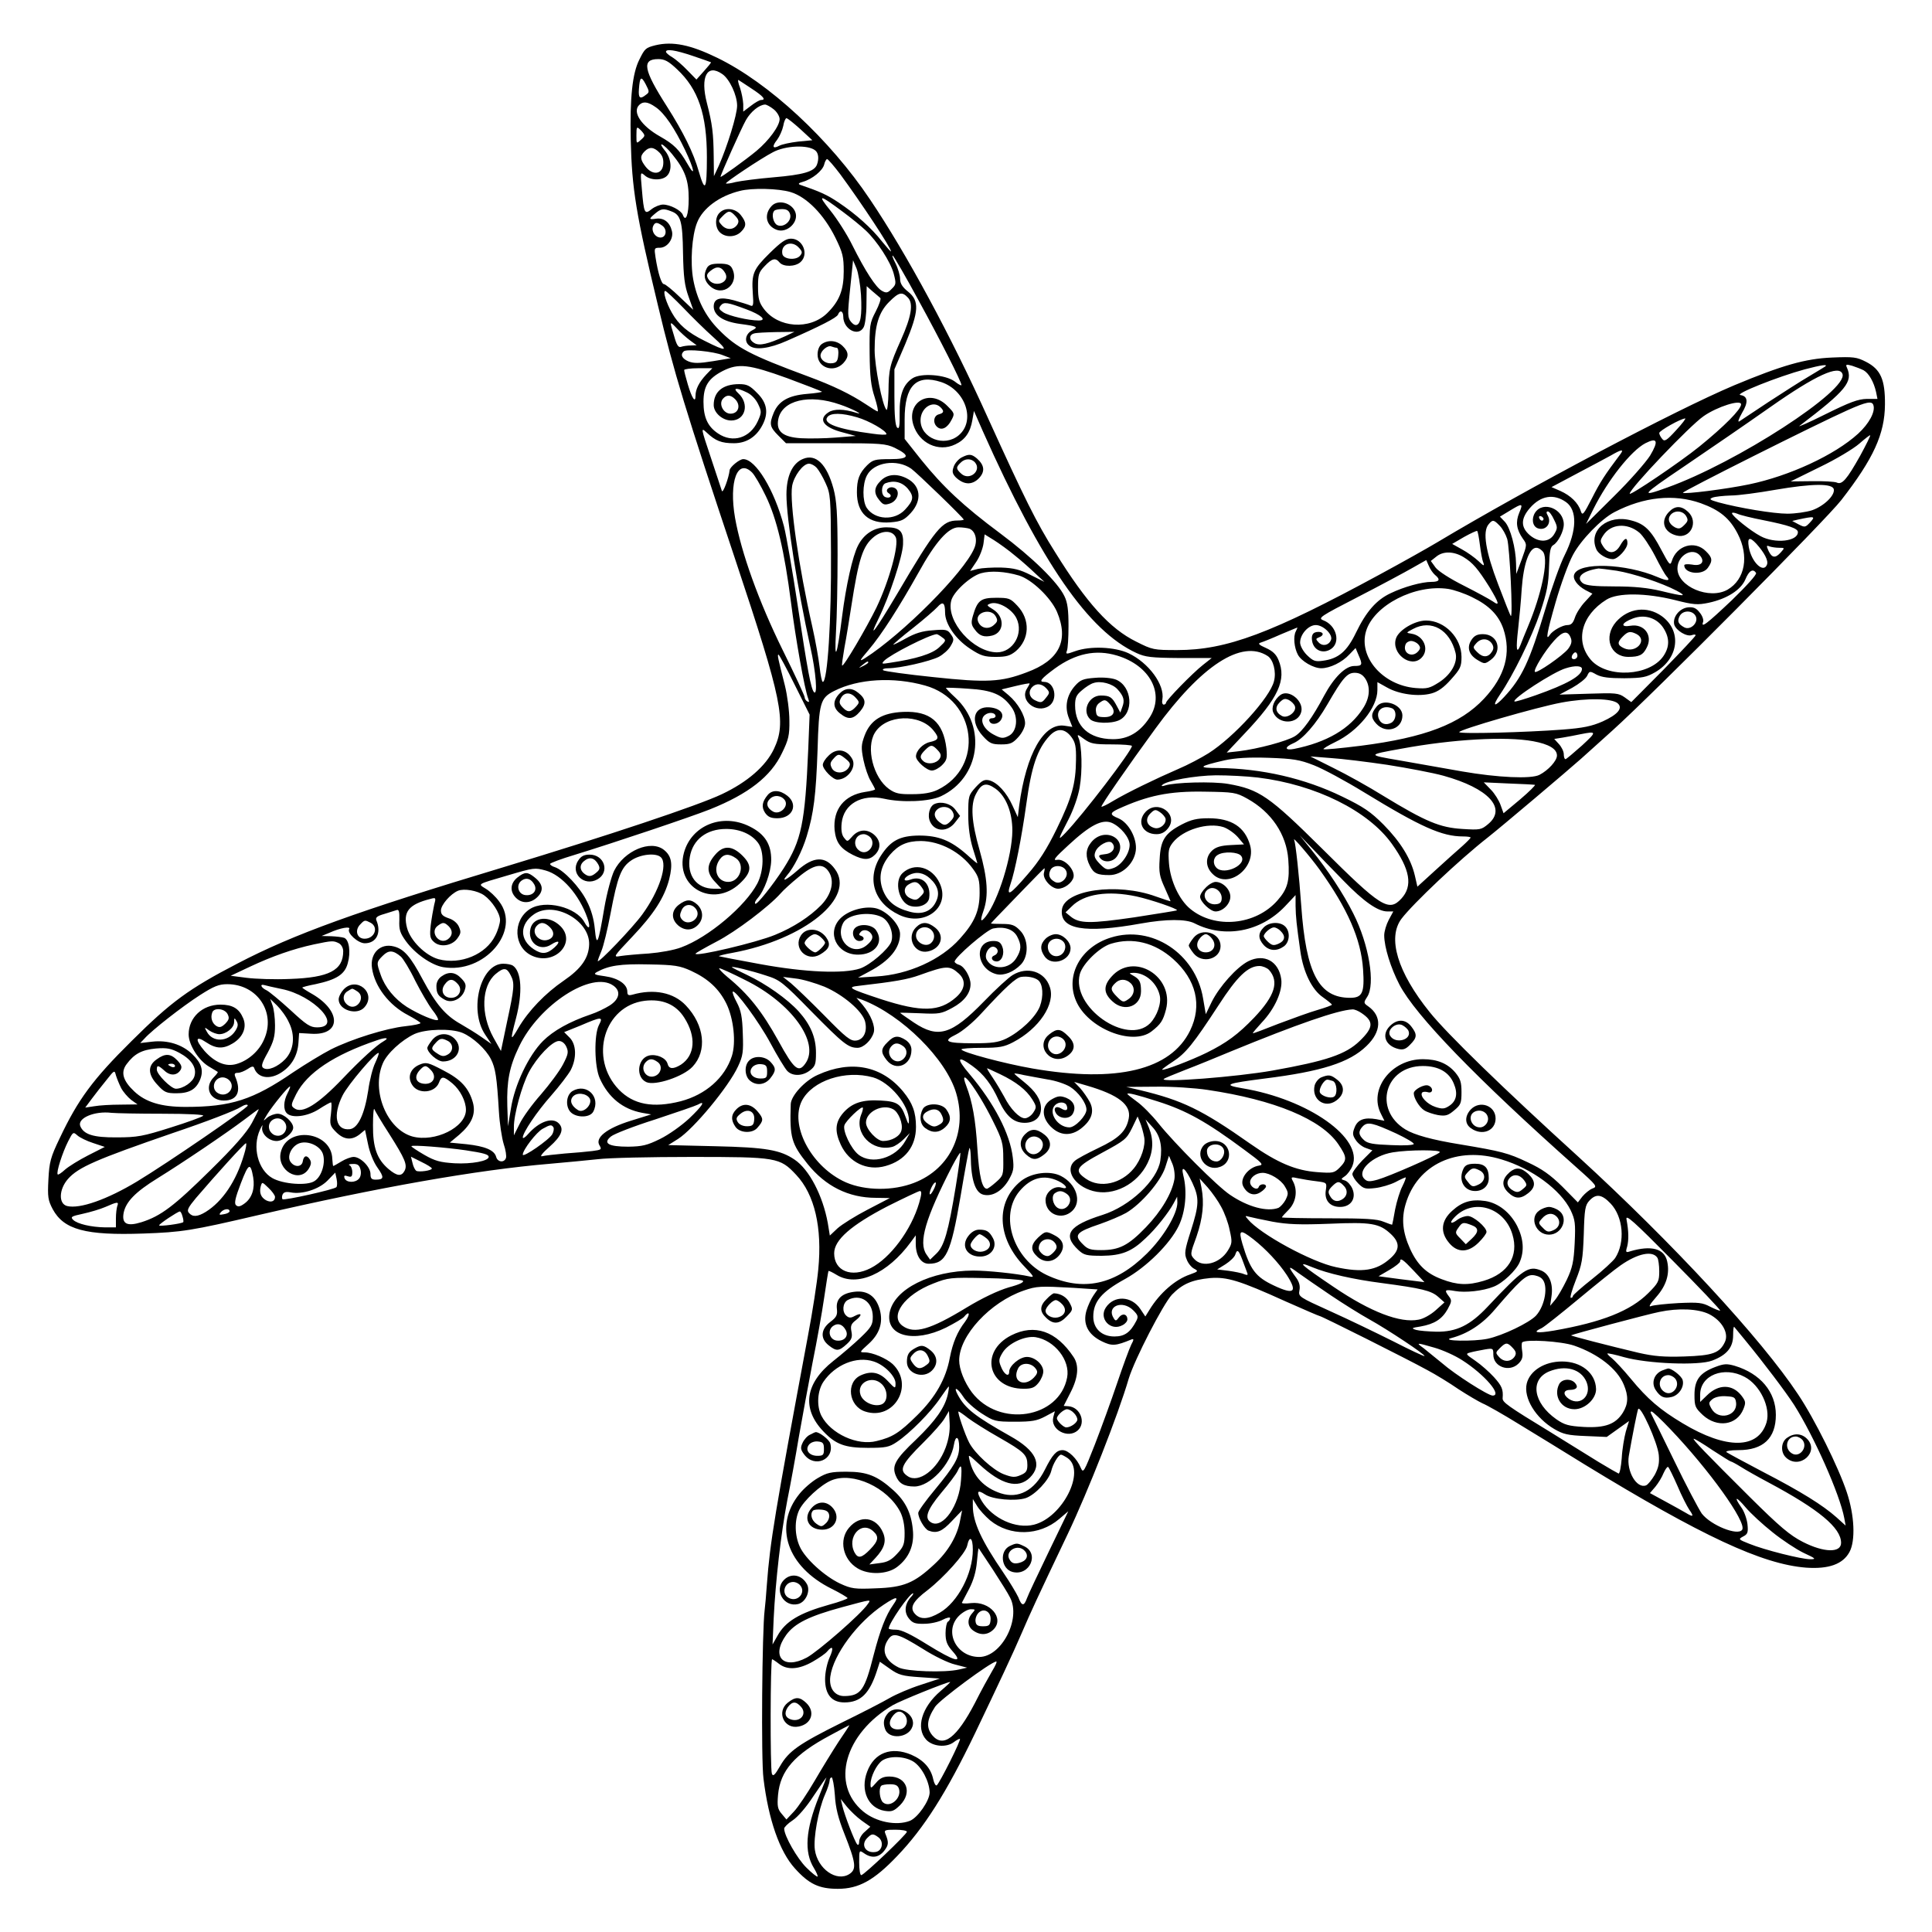 <?xml version="1.0" standalone="no"?>
<!DOCTYPE svg PUBLIC "-//W3C//DTD SVG 20010904//EN"
 "http://www.w3.org/TR/2001/REC-SVG-20010904/DTD/svg10.dtd">
<svg version="1.0" xmlns="http://www.w3.org/2000/svg"
 width="850pt" height="850pt" viewBox="0 0 850 850"
 preserveAspectRatio="xMidYMid meet">
<g transform="translate(0,850) scale(0.1,-0.1)"
fill="#000000" stroke="none">
<path d="M2884 8301 c-43 -11 -47 -14 -71 -63 -31 -61 -42 -168 -38 -353 5
-216 23 -327 120 -730 71 -297 119 -454 340 -1117 207 -621 226 -714 170 -833
-36 -76 -117 -146 -229 -199 -105 -50 -501 -182 -960 -321 -644 -194 -924
-295 -1171 -424 -214 -111 -293 -169 -466 -341 -171 -169 -236 -258 -316 -427
-41 -85 -46 -106 -50 -182 -4 -77 -2 -91 19 -131 49 -90 144 -116 399 -107
169 6 210 12 509 82 524 121 959 198 1280 225 69 6 163 15 210 20 47 6 232 10
411 10 377 0 390 -2 462 -79 81 -86 115 -232 97 -416 -5 -55 -25 -185 -45
-290 -147 -789 -167 -908 -181 -1095 -3 -47 -8 -98 -10 -115 -11 -87 -16 -658
-5 -740 22 -181 71 -321 138 -395 62 -69 106 -90 189 -90 92 0 159 37 261 144
118 123 216 277 343 541 107 224 165 347 205 440 41 95 61 139 203 437 88 185
221 522 268 683 26 85 151 327 190 369 46 47 87 65 167 73 75 6 129 -10 334
-103 79 -35 146 -64 149 -64 8 0 385 -189 474 -238 36 -19 98 -57 137 -84 40
-26 88 -54 105 -62 18 -7 92 -49 163 -93 72 -44 200 -122 285 -175 517 -316
783 -440 976 -455 99 -7 162 15 191 69 27 50 22 162 -12 263 -36 109 -141 321
-214 430 -162 245 -554 668 -966 1045 -331 301 -579 542 -655 637 -142 176
-187 327 -124 411 51 67 255 260 379 357 61 48 354 296 410 346 22 20 85 76
140 126 181 163 939 926 1006 1013 142 183 191 291 192 420 1 110 -19 155 -83
188 -41 21 -55 23 -150 19 -118 -5 -219 -34 -430 -122 -263 -111 -911 -454
-1307 -691 -40 -24 -152 -87 -250 -140 -481 -261 -676 -334 -894 -334 -103 0
-109 1 -180 37 -116 57 -218 170 -356 392 -84 133 -135 237 -296 591 -163 362
-359 725 -519 962 -178 266 -446 514 -673 624 -117 57 -195 73 -271 55z m164
-47 c42 -14 78 -27 80 -28 1 -2 -13 -19 -31 -39 l-33 -37 -40 41 c-21 22 -51
48 -66 57 -16 9 -28 20 -28 24 0 14 41 8 118 -18z m-69 -59 c93 -87 131 -198
131 -387 0 -145 -8 -158 -36 -61 -23 81 -67 170 -140 285 -103 161 -112 208
-38 208 28 0 45 -9 83 -45z m199 -21 c32 -22 65 -93 65 -139 0 -40 -43 -179
-81 -265 l-21 -45 -1 85 c-1 103 -6 144 -30 237 -30 116 1 174 68 127z m-336
-91 c-26 -21 -34 -15 -31 25 4 55 10 59 30 21 16 -31 17 -35 1 -46z m465 27
c52 -34 65 -50 41 -50 -6 0 -26 -11 -45 -26 l-33 -25 0 33 c-1 18 -7 50 -14
71 -8 21 -11 37 -7 35 3 -2 30 -19 58 -38z m-423 -81 c39 -26 84 -93 130 -189
41 -86 48 -127 10 -60 -35 61 -59 85 -119 119 -84 47 -124 108 -93 139 17 17
38 15 72 -9z m520 -10 c14 -11 26 -31 26 -43 0 -30 -47 -94 -102 -140 -47 -39
-158 -119 -158 -114 0 9 92 215 112 250 21 37 58 67 84 68 6 0 23 -9 38 -21z
m117 -87 l53 -49 -63 -6 c-34 -4 -71 -12 -82 -18 -30 -16 -34 -4 -10 26 11 15
23 42 27 61 3 19 10 34 14 34 5 0 32 -22 61 -48z m-697 -10 c15 -18 15 -20 -4
-37 -20 -18 -20 -18 -20 18 0 43 1 43 24 19z m133 -100 c57 -70 73 -115 73
-196 0 -71 -13 -106 -26 -71 -8 20 -56 45 -87 45 -13 0 -36 -9 -50 -20 -31
-25 -34 -20 -43 87 -7 77 -7 78 13 61 24 -22 76 -23 97 -2 25 24 20 78 -10
113 -14 17 -19 29 -11 25 8 -3 28 -22 44 -42z m630 16 c14 -11 17 -37 7 -63
-12 -30 -60 -44 -190 -55 -71 -6 -146 -16 -168 -21 -21 -6 -40 -8 -42 -6 -5 4
154 110 206 137 55 30 156 34 187 8z m-686 -9 c14 -14 19 -30 17 -52 -4 -44
-46 -50 -77 -11 -25 32 -26 47 -5 68 21 21 40 20 65 -5z m796 -96 c92 -125
223 -323 223 -339 0 -3 -17 16 -39 43 -46 59 -115 121 -193 173 -49 33 -83 48
-168 77 -10 4 -6 8 12 13 42 12 87 49 94 76 3 13 9 24 13 24 4 0 30 -30 58
-67z m-219 -78 c71 -21 147 -99 197 -200 33 -67 37 -85 37 -149 0 -82 -19
-131 -73 -184 -77 -75 -216 -65 -279 20 -20 27 -25 44 -25 95 0 55 3 65 29 92
33 35 48 38 66 16 17 -20 69 -19 92 2 38 34 10 103 -42 103 -23 0 -44 -15 -94
-64 -72 -71 -80 -90 -74 -177 4 -51 2 -59 -11 -53 -9 4 -41 14 -73 23 -60 16
-88 8 -88 -28 1 -39 42 -66 115 -76 76 -10 83 -14 55 -28 -30 -15 -37 -49 -14
-67 25 -22 89 -14 167 21 148 65 218 101 224 115 8 22 23 16 23 -9 0 -56 67
-91 90 -46 6 11 12 56 12 100 l1 80 26 -23 c14 -12 30 -25 34 -29 4 -3 -5 -30
-20 -59 -27 -52 -28 -60 -27 -185 1 -102 6 -144 22 -192 11 -35 17 -63 13 -63
-3 0 -26 14 -51 31 -68 45 -144 82 -255 123 -251 93 -314 125 -393 206 -59 59
-96 134 -112 220 -14 76 -6 194 17 251 25 63 98 117 188 139 53 14 170 11 223
-5z m229 -86 c38 -28 83 -65 102 -83 50 -47 109 -138 123 -190 11 -43 11 -48
-9 -67 -17 -18 -24 -19 -42 -9 -27 14 -74 87 -131 201 -23 47 -67 116 -97 153
-59 73 -49 72 54 -5z m-753 1 c41 -15 49 -44 51 -184 2 -104 7 -143 24 -190
l21 -59 -59 56 c-33 32 -64 57 -70 57 -11 0 -26 48 -37 118 -6 40 -6 42 19 42
33 0 62 40 53 74 -9 38 -35 58 -68 54 -34 -5 -35 -2 -5 23 25 21 36 23 71 9z
m-40 -63 c23 -17 17 -52 -8 -52 -23 0 -41 27 -33 49 8 19 17 20 41 3z m601
-97 c15 -16 16 -22 5 -35 -18 -22 -74 -16 -78 8 -8 43 42 62 73 27z m526 -231
c95 -173 189 -359 189 -373 0 -4 -14 3 -30 16 -41 30 -148 38 -185 14 -41 -27
-58 -72 -57 -154 1 -58 -2 -72 -11 -63 -8 8 -12 53 -12 134 l0 122 48 112 c60
144 63 189 12 230 -25 20 -35 36 -35 56 0 15 -9 47 -21 70 -12 23 -16 37 -10
31 6 -6 57 -93 112 -195z m-253 24 c5 -93 -2 -133 -23 -133 -8 0 -19 10 -26
21 -11 21 -10 34 8 204 l6 60 15 -35 c8 -19 17 -72 20 -117z m-783 -56 c38
-40 99 -100 134 -131 70 -63 61 -66 -40 -15 -73 36 -114 71 -143 123 -25 44
-41 96 -29 96 4 0 39 -33 78 -73z m990 43 c24 -26 15 -82 -31 -185 -50 -112
-54 -128 -55 -228 -1 -49 -5 -85 -9 -80 -18 18 -52 192 -52 263 0 108 18 166
64 212 43 43 57 46 83 18z m-711 -51 c65 -24 92 -49 54 -49 -45 0 -131 20
-156 36 -19 13 -21 18 -11 30 14 17 30 14 113 -17z m-249 -136 l30 -22 -27 -1
c-14 0 -33 -3 -42 -6 -11 -4 -19 7 -30 47 -21 68 -21 69 12 34 15 -17 41 -40
57 -52z m420 18 c-77 -35 -113 -43 -135 -31 -25 13 -26 37 -2 43 9 3 53 5 97
6 l80 1 -40 -19z m-274 -84 l34 -13 -78 -13 c-62 -10 -85 -10 -108 -1 -28 12
-37 29 -21 44 10 12 133 0 173 -17z m4848 -50 c-2 -2 -33 -20 -69 -42 -36 -21
-117 -73 -180 -114 -63 -42 -121 -80 -128 -85 -8 -4 -2 12 12 37 29 48 26 74
-7 79 -28 4 165 81 283 113 72 19 106 24 89 12z m170 -16 c23 -13 45 -51 55
-96 l6 -30 -47 0 c-39 -1 -74 -14 -183 -68 -74 -37 -125 -59 -112 -50 205 156
235 193 208 255 -7 15 -4 16 22 9 16 -5 39 -14 51 -20z m-4735 -35 c81 -30
150 -57 152 -59 3 -2 -27 -7 -66 -10 -81 -7 -124 -31 -146 -83 -20 -49 -18
-62 20 -100 l34 -34 218 0 c199 0 221 -2 260 -20 71 -35 65 -50 -20 -50 -67 0
-76 -3 -101 -27 -35 -35 -45 -63 -45 -119 0 -93 52 -140 148 -132 48 4 60 10
89 41 51 56 44 121 -17 152 -44 23 -87 19 -115 -10 -30 -29 -32 -55 -6 -86 16
-20 23 -22 47 -14 35 12 46 58 18 69 -23 9 -44 -12 -24 -24 18 -11 6 -25 -15
-17 -20 8 -19 53 1 61 37 14 72 6 98 -24 28 -34 26 -51 -12 -92 -46 -50 -133
-46 -169 8 -19 30 -19 104 1 142 30 59 132 74 195 30 24 -17 231 -217 231
-224 0 -2 -12 -4 -27 -4 -68 0 -96 -34 -266 -323 -95 -160 -131 -209 -82 -109
48 97 106 274 108 327 3 58 -14 75 -73 75 -54 0 -99 -29 -125 -80 -24 -46 -53
-177 -70 -311 -22 -176 -35 -210 -27 -69 4 63 7 216 7 340 0 182 -4 237 -18
290 -29 107 -77 155 -134 131 -47 -19 -73 -76 -73 -157 0 -106 48 -410 105
-670 25 -111 33 -217 16 -199 -13 15 -28 93 -72 385 -22 146 -49 301 -60 345
-42 159 -124 295 -179 295 -17 0 -59 -35 -60 -49 -3 -31 -29 -103 -34 -91 -3
8 -25 75 -49 148 -44 131 -44 133 -18 109 39 -37 65 -47 120 -47 55 0 99 28
126 81 27 52 20 97 -24 140 -32 33 -45 39 -79 39 -72 0 -112 -33 -112 -92 0
-34 39 -68 77 -68 62 0 82 73 31 120 -26 24 -9 26 37 4 20 -9 40 -30 50 -51
16 -33 16 -38 -1 -76 -34 -74 -110 -98 -175 -54 -45 30 -64 70 -64 139 0 69
21 103 85 136 69 35 115 29 284 -32z m-356 17 c-33 -35 -48 -66 -48 -94 0 -35
-16 -11 -34 50 -9 30 -16 58 -16 63 0 4 28 8 62 8 l62 0 -26 -27z m4998 2 c28
-71 -466 -391 -771 -500 -122 -44 -115 -35 70 90 170 116 235 160 385 265 198
139 301 186 316 145z m-3965 -36 c108 -36 152 -171 77 -234 -64 -54 -168 -13
-168 66 0 55 55 90 88 57 17 -17 15 -25 -8 -31 -23 -6 -27 -39 -6 -56 19 -16
44 -4 62 31 15 28 14 30 -19 63 -76 76 -179 17 -149 -83 25 -82 111 -123 185
-87 43 20 66 53 75 107 l7 40 39 -89 c259 -581 465 -879 676 -976 39 -18 65
-21 188 -22 l143 0 -38 -30 c-46 -36 -163 -156 -163 -167 0 -4 -5 -8 -10 -8
-6 0 -9 10 -6 23 11 64 -60 161 -149 203 -60 28 -168 33 -235 9 -39 -14 -42
-14 -36 2 4 9 7 58 7 109 0 69 -4 103 -18 131 -29 61 -140 170 -282 276 -164
122 -252 205 -348 324 l-73 92 0 86 c0 148 51 200 161 164z m-907 -75 c27 -27
15 -64 -20 -64 -31 0 -53 42 -34 65 16 19 34 19 54 -1z m462 -24 c51 -17 112
-49 71 -36 -54 17 -98 18 -122 2 -48 -31 -22 -67 65 -89 l55 -15 -87 -7 c-48
-4 -118 -5 -154 -3 -80 5 -110 30 -100 83 16 84 136 113 272 65z m3964 1 c0
-22 -73 -96 -184 -186 -84 -68 -306 -218 -306 -207 0 22 264 299 325 341 60
42 165 75 165 52z m582 -3 c10 -29 -19 -82 -67 -126 -103 -94 -302 -186 -480
-223 -101 -21 -284 -44 -291 -37 -5 5 595 306 726 364 81 36 106 41 112 22z
m-4471 -54 c52 -15 129 -59 129 -74 0 -4 -28 -3 -62 2 -153 20 -221 45 -197
74 15 18 62 18 130 -2z m3603 -57 c-42 -46 -51 -51 -61 -38 -7 8 -13 20 -13
26 0 10 94 63 114 64 5 1 -13 -23 -40 -52z m810 -112 c-59 -105 -80 -129 -103
-118 -9 4 -58 7 -110 6 l-93 -1 128 63 c71 34 149 81 174 103 25 22 47 39 48
37 2 -2 -18 -42 -44 -90z m-924 1 c-19 -30 -89 -110 -158 -178 l-124 -123 32
65 c64 128 166 257 229 290 53 27 59 10 21 -54z m-131 6 c-70 -93 -89 -123
-125 -194 -37 -72 -42 -78 -49 -57 -11 36 -45 69 -90 89 l-39 17 109 58 c61
32 128 68 150 80 50 29 61 30 44 7z m-3536 -60 c9 -10 27 -40 39 -67 22 -48
23 -62 24 -305 2 -298 -15 -570 -36 -570 -4 0 -10 29 -14 65 -4 35 -18 115
-32 177 -60 264 -101 549 -89 620 8 44 48 98 74 98 10 0 25 -8 34 -18z m-284
-21 c11 -11 38 -57 60 -103 49 -101 82 -242 111 -468 20 -158 60 -384 76 -424
5 -14 4 -17 -4 -12 -7 4 -12 12 -12 19 0 6 -43 99 -96 206 -106 215 -183 430
-210 582 -28 161 11 264 75 200z m4759 -74 c5 -27 -44 -74 -96 -92 -25 -8 -74
-15 -108 -15 -61 0 -212 25 -304 50 -38 11 -42 14 -25 21 11 4 47 8 80 9 33 0
121 12 195 25 163 28 253 29 258 2z m-1178 -56 c50 -36 48 -125 -6 -233 -19
-37 -57 -143 -84 -234 -71 -236 -104 -306 -183 -391 -44 -47 -53 -41 -18 11
58 84 140 252 177 361 30 90 37 126 39 199 2 70 6 91 19 98 21 12 46 61 46 91
0 68 -91 105 -126 52 -17 -26 -12 -60 11 -69 35 -13 63 21 45 55 -8 13 -7 19
0 19 6 0 18 -16 27 -36 16 -32 16 -38 2 -62 -21 -38 -67 -41 -108 -7 -41 35
-41 73 0 120 48 55 105 64 159 26z m593 -5 c83 -30 127 -66 162 -134 51 -98
33 -201 -44 -246 -80 -46 -221 13 -221 93 0 58 67 96 100 56 22 -27 5 -47 -35
-39 -19 3 -35 2 -35 -3 0 -37 80 -46 104 -11 22 31 20 45 -9 73 -48 49 -129
26 -150 -44 -7 -21 -11 -16 -46 50 -45 86 -73 114 -131 129 -104 29 -191 -43
-155 -126 9 -22 46 -44 73 -44 22 0 64 46 64 70 0 28 -12 25 -32 -10 -21 -37
-52 -39 -74 -5 -15 23 -15 27 0 50 33 51 105 56 158 12 15 -12 46 -58 69 -102
22 -44 45 -84 50 -89 21 -22 6 -24 -38 -5 -140 60 -346 67 -367 12 -8 -20 13
-49 49 -69 l31 -16 -33 -36 c-18 -19 -38 -50 -44 -69 -8 -24 -16 -33 -33 -33
-21 0 -65 -24 -78 -44 -19 -29 -12 12 26 144 23 80 57 173 76 208 34 65 125
159 183 189 129 67 261 81 380 39z m-799 -42 c-17 -41 -12 -74 16 -114 19 -26
18 -27 -5 -91 l-24 -64 -1 45 c-1 68 -25 158 -49 184 l-22 23 43 26 c56 34 60
34 42 -9z m1076 -33 c110 -22 150 -36 150 -52 0 -41 -101 -52 -164 -18 -44 23
-126 89 -126 101 0 4 10 3 23 -2 12 -6 65 -19 117 -29z m-969 6 c-1 -12 -15
-9 -19 4 -3 6 1 10 8 8 6 -3 11 -8 11 -12z m1171 -17 c-19 -20 -22 -21 -49 -7
l-28 15 25 6 c75 16 79 15 52 -14z m-1364 -13 c13 -13 27 -39 33 -58 11 -35
26 -348 16 -339 -3 3 -28 66 -56 140 -55 144 -69 231 -42 263 18 22 23 21 49
-6z m-2333 -13 c27 -11 37 -51 21 -87 -45 -106 -315 -377 -481 -483 -26 -16
-25 -12 16 36 58 68 136 191 219 339 76 138 133 201 177 201 17 0 39 -3 48 -6z
m2246 -72 c4 -31 10 -66 15 -77 6 -17 2 -16 -22 7 -16 15 -48 38 -72 51 l-43
24 53 31 c29 16 55 28 57 26 3 -3 8 -30 12 -62z m-2570 34 c15 -33 -29 -192
-85 -309 -44 -90 -145 -262 -151 -255 -2 2 3 37 10 78 8 41 21 122 30 180 33
214 51 269 101 309 37 29 81 28 95 -3z m524 -80 c28 -22 68 -58 90 -79 l40
-37 -60 30 c-47 24 -75 31 -130 33 -38 1 -85 -2 -103 -6 l-34 -9 27 40 c15 22
29 59 32 81 l5 40 42 -26 c22 -14 64 -44 91 -67z m3262 52 c36 -40 54 -75 47
-92 -15 -40 -68 10 -80 77 -7 42 3 47 33 15z m100 -18 c25 0 26 0 8 -20 -24
-27 -39 -25 -54 6 -10 23 -10 26 4 20 9 -3 28 -6 42 -6z m-1036 -21 c21 -40
-9 -183 -68 -324 -14 -33 -29 -71 -34 -84 -17 -42 -20 -16 -10 70 5 46 13 127
16 179 8 110 33 180 64 180 11 0 25 -10 32 -21z m-352 -20 c41 -25 63 -51 114
-132 42 -70 47 -86 15 -63 -13 9 -70 40 -127 69 -62 31 -113 64 -125 80 l-21
29 24 19 c30 25 77 24 120 -2z m-126 -78 c26 -21 20 -31 -15 -31 -43 0 -122
-22 -180 -50 -62 -29 -107 -80 -152 -173 -40 -83 -77 -115 -146 -124 -34 -5
-43 -1 -70 25 -17 17 -30 41 -30 55 0 36 36 77 69 77 33 0 76 -42 67 -65 -9
-24 -36 -30 -54 -12 -14 15 -14 17 1 23 23 8 21 24 -2 24 -26 0 -34 -15 -27
-46 10 -37 48 -51 81 -30 45 29 25 105 -33 127 -25 10 -14 17 153 103 99 51
207 109 240 128 l60 34 11 -25 c6 -15 18 -32 27 -40z m800 18 c73 -12 197 -53
264 -88 48 -26 34 -26 -69 -1 -59 14 -118 20 -204 20 -89 0 -125 4 -140 14
-33 26 -3 54 69 65 5 0 40 -4 80 -10z m-2630 -21 c56 -17 139 -96 167 -159 54
-127 11 -214 -133 -267 -113 -43 -176 -46 -410 -21 -117 12 -216 26 -221 30
-6 5 4 9 22 9 51 0 182 30 222 50 19 10 43 31 52 47 16 27 16 32 1 53 -14 20
-22 22 -79 17 -46 -3 -78 -13 -119 -36 -30 -17 -55 -29 -55 -27 0 2 39 36 88
74 48 38 95 79 106 91 24 27 34 20 34 -24 0 -50 46 -117 110 -159 47 -31 63
-36 113 -36 47 0 63 5 88 25 61 52 65 139 7 200 -31 33 -37 35 -94 35 -68 0
-82 -12 -102 -81 -8 -28 -7 -39 9 -59 20 -28 41 -35 77 -26 53 14 55 83 3 115
-29 18 -30 19 -10 26 33 10 93 -24 113 -65 33 -67 -15 -150 -86 -150 -104 1
-224 136 -201 227 9 39 85 108 131 121 43 12 106 8 167 -10z m3243 11 c4 -6
-42 -57 -107 -120 -110 -104 -137 -125 -126 -95 3 8 -3 27 -15 41 -15 20 -28
25 -51 23 -38 -4 -69 -43 -61 -76 8 -26 55 -55 78 -46 9 3 16 3 16 -1 0 -4
-64 -72 -141 -151 l-142 -143 -29 21 c-27 19 -40 20 -158 16 l-129 -4 56 30
c30 17 60 40 66 53 10 21 11 22 41 5 23 -12 55 -16 122 -16 80 1 97 4 137 27
104 61 117 183 27 247 -64 45 -146 35 -200 -26 -57 -66 -26 -154 54 -154 48 0
65 8 81 41 28 53 -11 106 -71 96 -47 -8 -41 13 10 32 52 20 107 2 135 -43 27
-43 27 -82 -1 -123 -61 -88 -246 -98 -318 -17 -72 83 -43 197 68 266 50 31
172 30 301 -2 82 -21 100 -22 148 -12 80 17 142 56 162 103 16 39 34 49 47 28z
m-1250 -106 c75 -36 117 -79 138 -139 36 -107 8 -209 -85 -308 -104 -111 -260
-171 -542 -207 -88 -11 -161 -18 -164 -15 -3 2 20 16 51 31 101 48 186 152
186 229 l0 35 43 -24 c53 -30 138 -41 194 -26 30 8 55 26 87 62 41 46 46 56
46 99 0 84 -74 160 -156 160 -49 0 -119 -41 -132 -78 -23 -66 65 -134 112 -86
36 36 10 98 -44 106 -25 4 -25 4 7 21 80 43 162 -3 187 -106 10 -42 -20 -95
-73 -129 -41 -26 -52 -29 -103 -25 -144 12 -252 136 -218 250 34 114 216 208
362 186 25 -4 72 -20 104 -36z m-2095 -85 c10 -18 8 -24 -11 -40 -24 -19 -56
-11 -67 18 -15 40 57 61 78 22z m3079 2 c15 -28 -22 -65 -50 -50 -27 15 -32
27 -20 50 14 26 56 26 70 0z m-1759 -68 c-12 -22 -7 -72 9 -102 15 -29 69 -60
103 -60 38 0 92 26 124 61 l27 28 13 -31 c19 -43 17 -48 -19 -48 -38 0 -89
-50 -132 -130 -51 -96 -96 -159 -129 -179 -36 -22 -163 -56 -246 -66 l-54 -6
79 84 c149 157 185 236 149 323 -10 25 -26 40 -55 53 -32 14 -37 20 -23 24 10
3 50 19 88 36 39 16 71 30 73 30 1 1 -2 -7 -7 -17z m1210 -29 c6 -16 2 -29
-12 -48 -24 -30 -138 -109 -146 -101 -8 8 44 93 85 138 38 42 60 46 73 11z
m290 17 c49 -27 -4 -86 -56 -62 -30 14 -31 26 -5 52 23 23 33 24 61 10z
m-3056 -14 c19 -13 18 -15 -13 -44 -31 -29 -102 -51 -217 -68 -36 -6 -38 -5
-25 9 28 28 197 114 231 117 3 0 14 -6 24 -14z m2095 -31 c10 -12 10 -18 0
-30 -27 -32 -71 -8 -56 30 3 8 14 15 24 15 11 0 25 -7 32 -15z m-663 -51 c25
-16 39 -70 28 -111 -17 -71 -176 -246 -288 -317 -32 -20 -92 -52 -135 -70 -97
-42 -223 -103 -285 -140 -26 -16 -49 -27 -51 -25 -4 4 117 179 237 343 203
279 380 394 494 320z m-663 2 c147 -44 212 -170 143 -274 -42 -64 -95 -95
-162 -94 -103 1 -165 56 -165 149 0 34 6 46 30 66 16 14 39 29 51 32 32 11 84
-3 106 -28 27 -30 32 -48 21 -77 l-9 -25 -16 30 c-20 38 -30 45 -70 45 -53 0
-84 -68 -47 -104 18 -19 91 -21 127 -5 67 31 59 149 -13 179 -18 7 -55 11 -91
8 -54 -4 -66 -9 -90 -36 -36 -41 -46 -92 -26 -142 l15 -38 -33 5 c-92 15 -170
-122 -201 -352 l-6 -50 -23 50 c-26 58 -67 103 -103 112 -21 5 -32 -1 -59 -30
-32 -36 -33 -39 -33 -121 0 -56 7 -105 20 -148 11 -34 20 -65 20 -66 0 -2 -21
15 -47 39 -71 62 -124 83 -210 83 -84 -1 -124 -22 -167 -88 -65 -100 -32 -208
80 -261 114 -54 228 35 178 140 -33 71 -111 92 -163 44 -39 -36 -16 -132 35
-145 39 -10 78 7 82 35 9 62 -31 101 -83 81 -30 -11 -34 4 -6 20 32 17 65 11
93 -15 35 -32 44 -66 26 -102 -20 -43 -62 -59 -116 -44 -64 17 -98 45 -118 96
-20 54 -10 105 32 155 37 43 75 60 136 60 85 -1 176 -49 229 -123 25 -34 29
-49 29 -105 0 -79 -22 -130 -87 -202 -83 -93 -227 -158 -368 -166 l-80 -5 50
27 c89 47 135 103 135 165 0 42 -61 105 -111 114 -49 9 -117 -11 -151 -45 -63
-63 -17 -160 77 -160 75 0 116 55 79 108 -18 26 -75 30 -94 7 -16 -19 -3 -55
21 -55 21 0 26 16 7 23 -10 3 -10 7 -1 17 14 15 41 7 50 -16 4 -12 -3 -25 -22
-41 -63 -55 -145 21 -105 97 20 38 117 52 170 25 33 -17 54 -73 41 -109 -13
-33 -93 -102 -137 -117 -73 -24 -241 -17 -438 19 -99 18 -181 34 -183 35 -1 2
25 9 60 15 318 59 544 244 450 369 -42 58 -94 56 -165 -7 -47 -41 -73 -54 -46
-22 30 34 68 109 87 172 31 101 41 181 48 380 6 209 12 229 73 260 106 54 261
63 400 24 227 -63 262 -359 55 -459 -27 -13 -63 -19 -110 -19 -58 -1 -76 3
-104 23 -69 50 -102 181 -62 247 49 81 199 86 259 9 26 -32 22 -41 -18 -50
-30 -7 -60 -38 -60 -63 0 -20 47 -62 70 -62 12 0 32 11 45 24 21 21 23 31 19
73 -14 117 -72 166 -190 161 -92 -4 -144 -35 -170 -104 -15 -41 -16 -53 -5
-108 7 -33 21 -75 32 -92 10 -17 19 -34 19 -37 0 -2 -19 -8 -43 -11 -93 -14
-143 -77 -135 -168 6 -54 25 -81 80 -109 48 -24 73 -24 98 1 28 28 25 64 -7
90 -32 25 -69 20 -96 -13 -19 -21 -19 -21 -34 -2 -10 13 -13 34 -10 64 9 84
88 129 187 107 79 -18 199 -13 250 11 171 81 203 305 63 434 -24 22 -43 42
-41 43 2 1 46 0 98 -4 105 -6 151 -26 190 -81 32 -43 25 -109 -13 -127 -24
-12 -33 -11 -65 6 -46 24 -65 67 -38 87 18 14 46 10 46 -6 0 -5 -7 -9 -16 -9
-9 0 -14 -6 -11 -12 6 -19 38 -16 51 5 17 27 -4 51 -50 55 -71 6 -88 -62 -30
-126 30 -33 40 -37 81 -37 40 0 51 5 76 33 17 19 29 44 29 60 0 34 -32 89 -72
123 l-31 26 62 15 c33 8 61 13 61 11 0 -2 -5 -12 -12 -23 -33 -52 42 -112 97
-76 41 27 26 106 -21 106 -25 0 -14 14 47 59 91 66 180 85 273 57z m2026 -1
c0 -8 -7 -15 -15 -15 -9 0 -12 6 -9 15 4 8 10 15 15 15 5 0 9 -7 9 -15z
m-3444 -127 l66 -132 -6 -151 c-14 -327 -30 -402 -108 -525 -49 -76 -119 -163
-125 -156 -4 3 1 14 10 24 30 33 59 114 60 167 1 70 -28 116 -95 149 -120 60
-256 5 -289 -116 -41 -152 129 -245 246 -135 52 49 55 79 12 122 -46 46 -85
47 -121 4 -39 -45 -38 -80 2 -121 l26 -28 -33 0 c-76 0 -120 58 -106 140 13
76 73 123 160 123 60 0 112 -23 140 -61 28 -37 26 -123 -3 -179 -52 -99 -215
-237 -335 -281 -31 -12 -93 -23 -143 -27 -49 -3 -104 -8 -123 -11 -35 -6 -34
-5 50 84 96 101 142 173 163 253 17 68 11 103 -23 130 -58 46 -175 -4 -219
-92 -12 -25 -32 -98 -43 -162 -27 -161 -34 -177 -42 -94 -4 43 -16 86 -36 124
-30 60 -101 135 -140 148 -11 3 -21 10 -21 14 0 4 48 22 108 40 179 55 512
167 595 200 170 68 269 145 318 249 28 57 33 78 32 142 0 41 -9 111 -20 155
-30 118 -34 135 -28 135 3 0 35 -59 71 -132z m324 97 c0 -2 -10 -9 -22 -15
-22 -11 -22 -10 -4 4 21 17 26 19 26 11z m3140 -28 c0 -30 -65 -67 -204 -116
-49 -17 -91 -30 -93 -27 -11 11 171 130 226 146 41 13 71 11 71 -3z m-953 -43
c23 -36 20 -84 -10 -130 -57 -90 -159 -150 -304 -179 -41 -8 -43 8 -3 25 41
17 99 83 150 171 67 116 87 139 120 139 21 0 35 -8 47 -26z m-1403 -43 c15
-17 15 -20 -3 -42 -16 -21 -22 -22 -45 -11 -28 12 -34 40 -14 60 17 17 42 15
62 -7z m2514 -66 c23 -21 -1 -49 -67 -79 -48 -21 -85 -29 -178 -36 -158 -12
-453 -20 -453 -11 0 11 342 110 450 130 113 21 224 19 248 -4z m-2234 -4 c28
-31 17 -56 -24 -56 -30 0 -36 4 -38 24 -3 15 3 30 14 38 23 17 28 17 48 -6z
m-170 -144 c17 -23 21 -42 20 -100 -1 -104 -18 -167 -85 -304 -43 -88 -78
-143 -127 -199 -80 -93 -96 -102 -76 -43 19 54 49 205 69 349 23 169 49 245
103 303 33 35 67 33 96 -6z m2246 -37 c-36 -32 -68 -59 -72 -60 -5 0 -8 10 -8
22 0 12 -10 32 -21 44 l-21 23 38 6 c22 4 57 10 79 15 71 14 71 11 5 -50z
m-2069 5 c49 0 89 -3 89 -7 0 -21 -215 -302 -293 -383 -34 -35 -34 -33 14 60
21 41 42 99 49 140 13 73 10 186 -5 219 -7 16 -4 16 24 -5 29 -21 43 -24 122
-24z m1854 14 c70 -13 105 -34 105 -63 0 -23 -38 -65 -77 -85 -37 -19 -184
-12 -340 15 -81 14 -206 36 -278 49 -140 24 -140 24 10 51 227 42 460 55 580
33z m-2619 -40 c14 -15 16 -24 8 -37 -14 -21 -50 -27 -70 -12 -19 16 -18 26 6
50 25 25 32 25 56 -1z m1655 -66 c41 -16 139 -69 219 -118 252 -154 344 -195
437 -195 18 0 33 -2 33 -5 0 -3 -17 -20 -37 -38 -21 -18 -73 -65 -117 -105
l-80 -73 -11 48 c-17 74 -63 149 -138 225 -57 57 -88 78 -181 123 -166 81
-356 124 -544 126 -96 0 -91 7 26 34 47 10 103 14 193 11 109 -4 136 -8 200
-33z m323 2 c89 -14 200 -35 247 -48 198 -55 279 -143 197 -212 -31 -26 -36
-27 -115 -22 -97 6 -159 31 -346 145 -64 40 -163 95 -220 123 l-102 51 89 -7
c49 -3 162 -17 250 -30z m-569 -56 c253 -31 485 -146 589 -292 80 -112 93
-185 41 -241 -55 -59 -90 -37 -348 220 -234 232 -277 261 -413 285 -68 12
-239 7 -279 -7 -12 -4 -17 -3 -12 2 17 19 145 42 237 43 52 0 136 -4 185 -10z
m1218 -32 c4 -1 -25 -30 -65 -64 l-73 -61 -13 36 c-7 20 -26 51 -43 68 l-31
32 109 -5 c59 -2 111 -5 116 -6z m-2373 -17 c46 -33 74 -104 74 -185 -1 -111
-62 -307 -117 -377 -23 -29 -26 -21 -10 25 23 66 18 142 -17 266 -36 125 -41
201 -16 248 24 47 45 52 86 23z m1108 -44 c106 -59 172 -157 180 -268 7 -94
-3 -129 -48 -180 -96 -109 -275 -126 -383 -37 -49 40 -88 124 -94 201 -4 54
-2 67 17 91 45 57 154 90 223 68 20 -7 48 -27 63 -44 l27 -32 -59 -3 c-43 -2
-65 -9 -81 -24 -31 -29 -30 -72 2 -103 68 -69 193 26 165 126 -23 81 -82 119
-183 119 -51 0 -76 -6 -117 -27 -75 -39 -94 -69 -98 -153 -4 -58 0 -77 22
-125 14 -32 26 -59 26 -60 0 -1 -29 8 -65 21 -170 62 -403 29 -413 -58 -10
-87 99 -106 348 -61 112 20 197 20 235 1 132 -68 291 -38 398 74 l47 50 0 -48
c1 -50 4 -79 21 -199 13 -92 51 -170 100 -203 21 -15 38 -29 39 -32 0 -3 -28
-13 -62 -23 -35 -10 -112 -38 -173 -61 -60 -24 -111 -43 -113 -42 -1 2 17 23
39 47 58 61 93 140 86 191 -11 79 -75 114 -145 79 -51 -26 -127 -111 -161
-179 l-26 -54 -12 70 c-33 197 -226 324 -406 267 -132 -41 -201 -166 -153
-278 51 -121 247 -200 332 -135 41 32 51 47 64 97 37 146 -143 255 -240 144
-37 -41 -35 -74 6 -110 52 -47 124 -20 124 46 0 41 -6 53 -35 69 -19 11 -19
11 3 12 50 0 101 -43 114 -98 9 -34 -11 -92 -42 -124 -101 -101 -349 72 -309
217 13 46 87 118 137 133 96 29 192 5 273 -67 102 -91 129 -204 75 -315 -85
-174 -323 -231 -693 -167 -122 21 -313 72 -313 84 0 4 41 7 90 7 77 0 98 4
138 25 114 60 186 168 161 242 -22 69 -99 93 -164 53 -18 -11 -75 -63 -126
-116 -143 -147 -201 -164 -308 -93 -33 22 -61 42 -61 43 0 1 40 0 89 -2 83 -4
93 -2 141 24 52 28 80 65 80 104 0 32 -27 78 -50 85 -11 3 -20 10 -20 14 0 19
140 139 169 146 49 10 89 -3 106 -35 20 -38 19 -59 -4 -96 -31 -50 -105 -53
-130 -6 -13 24 12 64 34 56 20 -8 19 -30 -1 -38 -18 -7 -10 -26 11 -26 23 0
36 35 25 64 -7 20 -17 26 -39 26 -88 0 -76 -123 13 -146 33 -8 76 10 108 43
35 37 33 113 -5 150 -22 23 -36 28 -77 28 -28 0 -50 1 -50 2 0 2 18 21 144
151 49 51 90 92 91 92 2 0 1 -9 -2 -20 -7 -26 32 -70 62 -70 28 0 61 25 68 50
8 32 -39 83 -72 77 -21 -4 -11 9 49 64 96 89 149 116 191 99 39 -17 79 -65 79
-97 0 -38 -36 -90 -71 -102 -28 -10 -34 -8 -60 18 -23 24 -27 34 -20 53 10 28
58 55 73 40 20 -20 4 -47 -30 -50 -28 -3 -31 -6 -21 -18 17 -21 56 -17 73 8
54 77 -56 135 -114 61 -24 -30 -25 -63 -5 -102 17 -34 33 -41 86 -41 55 0 108
49 116 107 7 53 -31 124 -77 143 -37 15 -38 23 -2 40 131 60 226 80 382 77
128 -2 138 -3 188 -31z m-1658 -171 c26 -32 -13 -81 -47 -59 -35 22 -23 74 17
74 10 0 23 -7 30 -15z m2079 -188 c91 -94 153 -137 195 -137 l26 0 -20 -37
c-11 -21 -20 -51 -20 -68 0 -52 29 -144 67 -217 71 -136 338 -412 781 -806 88
-78 91 -83 68 -91 -13 -5 -32 -21 -44 -35 l-20 -26 -68 69 c-53 52 -89 78
-154 108 -84 40 -115 48 -295 78 -124 20 -203 42 -242 66 -143 88 -90 279 77
279 68 0 115 -26 136 -77 19 -44 12 -78 -21 -99 -20 -13 -30 -14 -60 -4 -36
12 -68 46 -59 62 3 5 14 6 25 3 24 -8 27 20 3 29 -18 7 -64 -18 -64 -34 0 -21
24 -61 46 -75 12 -8 40 -17 61 -21 33 -5 44 -2 71 21 29 24 32 32 32 80 0 44
-5 59 -27 86 -34 40 -79 59 -143 59 -139 0 -240 -133 -184 -241 l15 -30 -35 7
c-53 9 -82 -1 -96 -36 -10 -25 -10 -34 5 -56 9 -14 29 -30 45 -35 l28 -10 -44
-44 c-24 -25 -44 -52 -44 -60 0 -9 12 -28 26 -42 23 -23 31 -25 74 -20 27 3
67 15 89 26 22 12 43 21 45 21 3 0 -3 -17 -14 -39 -11 -21 -25 -67 -32 -102
-6 -35 -12 -65 -13 -67 -1 -1 -18 5 -38 13 -28 12 -81 15 -242 15 -113 0 -205
2 -205 4 0 3 14 18 30 34 32 33 40 84 19 124 -11 20 -9 21 22 14 19 -4 55 -10
81 -13 46 -6 46 -6 41 -40 -7 -44 18 -73 63 -73 47 0 72 37 54 80 -7 16 -21
32 -32 36 -20 6 -20 6 0 20 10 7 25 27 32 44 50 122 -194 294 -484 342 -88 15
-72 21 99 43 249 31 372 70 447 143 66 63 69 132 7 175 -20 14 -20 16 -4 41
37 56 8 231 -61 367 -43 86 -112 191 -185 281 l-51 63 53 -55 c28 -30 91 -95
138 -143z m-104 48 c124 -173 183 -306 192 -440 7 -103 -3 -125 -57 -125 -137
0 -194 106 -215 405 -9 131 -25 276 -31 289 -11 22 69 -71 111 -129z m-345 60
c31 -38 -73 -88 -108 -53 -17 17 -15 45 6 57 26 16 88 13 102 -4z m-2552 -7
c31 -31 -7 -148 -82 -251 -41 -57 -196 -219 -196 -205 0 3 7 23 16 44 9 21 27
95 40 164 31 164 47 205 92 235 40 27 109 34 130 13z m330 -4 c42 -29 18 -104
-34 -104 -48 0 -69 54 -38 98 18 26 41 28 72 6z m408 -59 c27 -41 13 -99 -33
-147 -50 -51 -122 -98 -203 -131 -82 -34 -350 -97 -350 -83 0 3 41 26 92 53
84 43 232 155 283 213 11 13 46 45 78 71 68 57 107 64 133 24z m1044 5 c15
-28 -22 -65 -49 -50 -24 13 -31 30 -19 53 12 23 55 22 68 -3z m-2289 0 c71
-20 147 -106 183 -208 16 -45 8 -57 -13 -19 -36 66 -172 100 -239 58 -78 -50
-73 -169 9 -206 99 -45 197 58 125 130 -48 48 -119 42 -132 -10 -15 -61 41
-104 92 -70 33 21 42 13 14 -13 -33 -30 -56 -32 -92 -8 -63 42 -62 110 2 154
88 60 246 -28 242 -134 -2 -59 -35 -106 -111 -158 -82 -56 -156 -133 -200
-208 -36 -62 -37 -58 -11 41 30 114 25 207 -14 233 -6 4 -25 8 -42 8 -100 0
-152 -202 -80 -311 l28 -42 -43 30 c-24 17 -65 42 -91 57 -68 38 -109 86 -169
198 -53 100 -82 133 -126 144 -60 16 -107 -31 -96 -97 12 -80 75 -162 158
-205 30 -16 55 -32 55 -35 0 -4 -30 -10 -67 -14 -84 -9 -235 -56 -327 -102
-37 -19 -111 -64 -165 -100 -178 -122 -274 -153 -475 -153 -107 0 -175 21
-225 68 -50 47 -61 84 -34 120 34 46 67 63 129 69 49 4 67 0 103 -19 52 -28
77 -64 67 -101 -6 -27 -50 -57 -82 -57 -21 0 -84 63 -84 84 0 21 6 20 33 -4
25 -24 55 -23 71 2 8 13 5 23 -14 43 -29 30 -53 32 -91 4 -40 -28 -39 -67 5
-113 29 -32 39 -36 82 -36 57 0 86 17 104 59 17 41 7 74 -35 114 -44 42 -108
62 -176 54 l-52 -6 19 20 c33 37 166 141 244 191 61 39 83 48 120 48 133 0
216 -126 161 -245 -22 -50 -69 -91 -120 -106 -47 -14 -95 6 -141 57 -43 50
-40 70 6 39 45 -30 76 -31 119 -5 44 27 62 70 45 110 -18 43 -47 60 -100 60
-80 0 -140 -57 -140 -131 0 -45 43 -113 87 -140 21 -12 39 -24 41 -25 2 -1 -6
-12 -17 -23 -44 -44 -18 -103 44 -103 59 0 78 40 50 105 -5 13 -2 17 12 17 10
0 29 8 43 17 17 12 25 13 28 5 15 -46 71 -54 122 -19 44 29 69 74 73 128 l3
44 52 -3 c132 -9 136 98 7 174 -25 14 -45 27 -45 29 0 2 26 9 58 15 93 20 129
43 142 92 14 49 6 104 -16 112 -9 3 -34 6 -57 7 l-42 1 34 14 c48 22 96 30 87
16 -10 -17 39 -62 69 -62 51 0 74 46 51 101 -5 12 3 19 35 28 22 7 47 15 54
17 10 4 13 -7 12 -44 -2 -42 3 -57 29 -93 40 -55 112 -105 163 -114 182 -31
346 160 247 289 -15 21 -42 46 -59 56 -35 22 -42 18 98 59 115 34 118 34 166
21z m1653 -72 c15 -21 14 -24 -4 -42 -16 -17 -23 -18 -45 -8 -29 13 -33 46 -7
61 26 16 39 13 56 -11z m-1924 -37 c35 -25 70 -79 70 -109 0 -14 -9 -45 -21
-68 -40 -83 -153 -130 -250 -104 -57 16 -123 81 -138 137 -19 71 7 104 102
128 25 7 26 6 17 -27 -4 -18 -11 -58 -15 -89 -5 -47 -3 -58 14 -73 27 -25 79
-18 103 15 16 22 17 29 7 52 -7 16 -25 31 -45 37 -26 9 -34 17 -34 34 0 25 42
73 75 87 27 11 85 1 115 -20z m2870 -5 c64 -14 184 -55 178 -61 -2 -2 -86 -15
-188 -31 -194 -28 -241 -28 -280 4 l-22 18 27 26 c54 55 159 71 285 44z
m-3369 -116 c36 -20 17 -70 -27 -70 -34 0 -45 38 -18 64 18 19 20 19 45 6z
m344 -16 c19 -20 16 -43 -7 -58 -38 -23 -78 35 -42 61 23 17 29 16 49 -3z
m445 -4 c21 -21 18 -45 -7 -54 -39 -15 -78 29 -53 59 17 20 36 19 60 -5z
m-929 -70 c11 -6 19 -21 19 -35 0 -84 -62 -116 -234 -122 -67 -3 -152 0 -191
5 l-70 9 85 40 c98 46 189 78 281 98 81 17 86 17 110 5z m273 -59 c10 -9 39
-56 63 -106 25 -49 59 -107 75 -128 17 -21 28 -41 25 -44 -9 -8 -84 24 -137
57 -54 35 -96 86 -115 141 -19 54 -19 56 9 84 26 26 46 25 80 -4z m1276 -62
c76 -35 124 -80 156 -145 32 -66 43 -171 24 -230 -31 -96 -115 -170 -225 -199
-122 -31 -208 -15 -272 51 -133 138 -66 369 114 391 78 9 137 -16 174 -75 53
-83 47 -165 -15 -206 -34 -21 -53 -20 -59 4 -7 26 -49 44 -82 36 -51 -13 -59
-96 -11 -117 38 -17 162 24 203 68 65 69 53 183 -30 270 -53 56 -139 74 -234
47 -18 -5 -23 -2 -23 13 0 33 -41 60 -99 68 -45 6 -51 9 -36 18 53 29 104 37
230 34 115 -2 136 -6 185 -28z m330 -21 c61 -19 73 -28 200 -158 140 -142 162
-160 203 -160 26 0 61 33 71 67 8 27 -12 77 -48 121 l-28 32 26 -9 c174 -67
369 -260 413 -411 52 -177 -32 -344 -202 -400 -97 -32 -218 -26 -298 15 -143
72 -232 247 -179 352 46 89 191 137 313 103 74 -21 159 -122 158 -190 0 -20
-3 -17 -14 14 -21 59 -37 70 -109 74 -81 5 -127 -10 -166 -54 -35 -41 -39 -79
-11 -140 36 -78 116 -117 197 -94 86 24 134 86 134 172 0 64 -15 105 -56 155
-94 114 -229 141 -376 74 -57 -25 -118 -92 -119 -129 -5 -148 3 -174 74 -263
79 -98 180 -149 301 -149 l61 -1 -98 -51 c-54 -28 -113 -65 -132 -82 l-34 -32
-9 55 c-22 121 -82 236 -146 279 -63 43 -127 54 -348 59 l-208 5 43 27 c69 44
223 230 264 319 22 47 24 64 21 145 -2 72 -8 102 -26 136 -13 24 -21 45 -18
48 10 10 115 -132 166 -227 30 -56 63 -110 73 -121 23 -25 68 -24 101 2 23 18
26 28 26 77 0 68 -24 124 -76 182 -50 55 -145 122 -228 161 -36 17 -66 32 -66
34 0 5 83 -15 150 -37z m848 9 c33 -30 29 -69 -12 -105 -73 -64 -151 -66 -330
-8 -142 47 -152 53 -96 59 156 18 214 28 266 47 117 42 132 43 172 7z m1365
16 c46 -52 26 -114 -65 -210 -71 -74 -121 -111 -210 -155 -65 -32 -190 -80
-195 -74 -2 1 19 17 47 35 57 37 90 78 201 248 82 127 130 173 180 173 14 0
33 -8 42 -17z m-3336 -24 c18 -34 16 -56 -16 -204 l-27 -129 -33 59 c-57 103
-53 227 10 280 36 30 49 28 66 -6z m1032 -21 c203 -100 329 -275 265 -366 -30
-44 -50 -28 -119 98 -72 130 -132 206 -225 282 -25 21 -40 38 -35 38 6 0 57
-23 114 -52z m1288 0 c22 -17 25 -71 8 -116 -19 -48 -86 -111 -149 -142 -34
-16 -62 -20 -142 -20 -123 0 -139 9 -77 39 26 13 74 52 112 94 105 114 151
156 174 159 27 4 58 -2 74 -14z m-940 -29 c82 -35 167 -107 179 -153 11 -44
-6 -80 -39 -84 -25 -3 -44 12 -140 110 -62 63 -128 126 -147 142 l-35 28 55
-7 c30 -3 87 -20 127 -36z m1348 15 c21 -21 16 -53 -12 -71 -20 -14 -24 -13
-48 11 -29 29 -31 39 -9 60 20 21 48 20 69 0z m-2277 -10 c35 -24 28 -60 -16
-88 -21 -13 -58 -31 -83 -39 -94 -32 -165 -72 -210 -117 -63 -63 -125 -193
-141 -297 l-13 -78 -3 89 c-3 109 9 173 52 262 88 184 320 334 414 268z
m-1460 -15 c143 -28 274 -169 157 -169 -30 0 -47 11 -117 76 -46 42 -93 81
-105 87 -24 11 -32 29 -10 23 6 -2 41 -10 75 -17z m33 -147 c29 -58 22 -122
-16 -162 -33 -34 -76 -52 -96 -39 -11 7 -8 20 19 68 26 49 32 71 32 120 0 33
-5 72 -11 88 l-10 28 30 -29 c17 -17 41 -49 52 -74z m-270 37 c9 -18 7 -25
-10 -43 -17 -16 -25 -18 -39 -10 -19 12 -27 37 -18 60 8 22 54 17 67 -7z
m4989 4 c55 -37 53 -64 -8 -123 -61 -59 -147 -88 -383 -130 -158 -28 -494 -54
-479 -37 3 3 46 21 95 40 50 19 140 56 200 81 292 120 471 182 535 185 9 1 27
-7 40 -16z m-4955 -79 c-32 -49 -100 -51 -125 -3 -12 21 -11 21 11 5 13 -9 33
-16 44 -16 30 0 65 28 65 53 1 20 1 21 11 4 8 -14 6 -24 -6 -43z m1600 26
c-22 -43 -20 -183 4 -235 38 -84 101 -135 186 -151 l40 -7 -90 -28 c-106 -33
-159 -75 -137 -109 10 -17 8 -19 -31 -24 -23 -3 -78 -8 -122 -11 -44 -4 -89
-9 -100 -12 -12 -3 2 15 33 42 53 47 65 78 40 103 -28 28 -86 8 -135 -48 -12
-14 -22 -20 -23 -15 0 22 62 114 125 185 36 41 75 92 86 112 27 53 25 113 -5
143 l-24 24 72 29 c93 40 101 40 81 2z m-601 -34 c46 -19 104 -72 126 -116 20
-40 26 -79 35 -230 3 -52 13 -117 21 -143 9 -26 13 -54 10 -62 -8 -22 -37 -18
-43 5 -8 30 -49 47 -131 56 l-73 7 42 35 c54 47 73 90 60 140 -18 65 -53 103
-131 143 -67 35 -75 37 -104 25 -41 -17 -55 -55 -32 -90 26 -41 99 -35 117 10
11 31 20 30 60 -3 34 -29 59 -78 59 -116 0 -77 -137 -144 -236 -117 -112 32
-181 201 -130 321 18 44 84 104 140 130 50 22 161 25 210 5z m-346 -37 c-32
-18 -100 -80 -180 -164 -109 -114 -178 -157 -213 -131 -16 11 -15 16 8 62 48
94 166 173 355 237 39 14 58 12 30 -4z m804 -25 c10 -22 8 -33 -15 -77 -15
-29 -59 -88 -97 -132 -39 -44 -81 -102 -94 -130 l-25 -50 0 36 c-1 53 35 183
66 242 36 67 103 137 132 137 13 0 26 -10 33 -26z m-841 -70 c-11 -22 -25 -77
-31 -122 -16 -104 -45 -166 -81 -170 -61 -7 -76 60 -32 148 23 47 150 196 159
187 2 -2 -5 -21 -15 -43z m1243 3 c23 -17 14 -53 -15 -62 -38 -12 -65 35 -37
63 16 16 30 15 52 -1z m1383 -16 c51 -37 85 -81 118 -154 32 -68 65 -97 113
-97 44 0 72 24 72 63 0 39 -23 75 -75 117 -24 19 -43 35 -42 37 2 1 21 -2 42
-7 22 -4 68 -13 103 -19 35 -5 79 -20 99 -32 37 -23 73 -72 73 -101 0 -26 -49
-78 -75 -78 -52 0 -95 66 -63 98 16 16 45 15 51 -2 8 -21 -3 -26 -24 -13 -23
14 -37 2 -23 -21 17 -26 60 -27 74 -2 16 29 4 56 -29 70 -24 9 -35 9 -59 -4
-53 -27 -53 -86 0 -131 38 -32 82 -32 123 -1 48 37 61 76 40 117 -10 19 -29
46 -43 62 l-26 27 55 -16 c141 -41 197 -85 185 -145 -11 -56 -43 -87 -134
-130 -48 -23 -95 -48 -104 -57 -45 -39 -1 -110 81 -132 90 -24 195 30 240 123
25 51 27 103 6 155 l-15 37 29 -32 c35 -37 46 -84 36 -149 -13 -87 -134 -201
-254 -239 -149 -47 -178 -88 -106 -155 24 -22 35 -25 103 -25 86 1 131 18 192
77 45 41 102 114 123 153 l16 30 1 -26 c0 -49 -60 -151 -134 -224 -140 -139
-281 -169 -440 -95 -148 70 -211 262 -120 370 50 59 107 74 170 44 37 -18 47
-39 14 -29 -32 10 -70 -20 -70 -55 0 -62 71 -91 117 -48 44 41 19 119 -49 154
-48 25 -129 15 -176 -22 -113 -91 -107 -251 16 -377 41 -43 44 -48 22 -43 -58
13 -186 26 -248 26 -187 -1 -348 -81 -368 -185 -19 -103 105 -136 248 -66 37
19 73 40 79 47 25 31 29 12 5 -21 -34 -44 -54 -92 -67 -158 -17 -93 -63 -174
-143 -253 -80 -79 -109 -97 -179 -114 -84 -22 -202 32 -243 111 -22 43 -18
110 9 150 51 75 146 114 221 89 47 -15 96 -65 96 -96 0 -25 -1 -25 -34 10 -36
39 -73 46 -119 25 -66 -30 -54 -135 19 -159 127 -42 219 116 121 209 -28 25
-88 51 -122 51 -24 0 -24 1 15 36 50 45 66 94 51 151 -16 59 -54 86 -109 80
-58 -6 -85 -32 -80 -75 3 -27 -1 -37 -29 -58 -42 -32 -45 -73 -7 -103 34 -27
45 -26 79 5 22 20 26 31 21 56 -5 25 -1 34 20 50 29 23 26 35 -6 18 -16 -9
-25 -9 -36 1 -20 17 -17 56 5 69 56 30 111 -6 111 -73 0 -35 -6 -46 -53 -91
-29 -28 -84 -75 -121 -104 -124 -98 -140 -209 -43 -310 54 -57 95 -72 195 -72
79 0 94 3 128 26 57 38 150 132 190 192 19 28 37 52 38 52 2 0 0 -16 -4 -35
-13 -58 -54 -116 -139 -198 -92 -87 -108 -116 -90 -159 14 -35 37 -48 82 -48
68 0 160 97 174 184 7 44 23 37 23 -10 0 -48 -21 -84 -106 -187 -41 -49 -74
-95 -74 -103 0 -24 28 -71 45 -78 37 -14 60 -4 103 42 l45 47 -8 -40 c-12 -71
-53 -141 -115 -198 -88 -82 -134 -101 -257 -105 -92 -4 -107 -2 -157 21 -68
32 -153 109 -177 162 -23 50 -24 116 -3 161 20 42 94 111 142 131 94 39 247
-31 303 -139 12 -24 19 -58 19 -93 0 -48 -4 -60 -33 -91 -25 -27 -42 -37 -77
-41 l-45 -6 27 29 c39 42 49 74 33 111 -29 69 -101 80 -150 21 -45 -53 -27
-139 38 -178 49 -30 131 -27 174 6 53 40 77 97 69 166 -7 72 -33 124 -85 171
-71 64 -116 82 -206 82 -69 0 -86 -4 -127 -28 -26 -15 -62 -46 -81 -70 -115
-142 -54 -320 142 -417 38 -19 70 -38 70 -41 1 -3 -36 -17 -81 -29 -132 -37
-193 -74 -228 -138 l-21 -37 5 115 c8 163 32 374 60 520 14 69 37 195 51 280
15 85 42 232 60 325 19 94 42 222 51 285 9 63 18 116 19 118 2 2 18 -6 36 -17
90 -55 224 5 326 144 l22 30 0 -40 c1 -51 24 -85 57 -85 76 0 97 45 140 296
19 114 37 210 39 213 3 2 5 -13 6 -35 1 -105 20 -161 55 -170 39 -10 82 15
111 63 22 39 25 51 19 100 -12 105 -82 239 -190 367 -60 70 -55 85 11 37z
m-3507 -1 c0 -5 -7 -7 -15 -4 -8 4 -15 8 -15 10 0 2 7 4 15 4 8 0 15 -4 15
-10z m1124 -16 c31 -30 13 -67 -30 -62 -35 4 -43 31 -18 59 21 23 28 24 48 3z
m2506 -20 c71 -34 115 -69 141 -110 20 -32 20 -36 5 -59 -9 -14 -26 -25 -37
-25 -24 0 -64 41 -91 95 -12 22 -34 59 -50 83 -16 23 -27 42 -25 42 2 0 27
-12 57 -26z m-3867 -61 c9 -17 29 -40 44 -52 l28 -20 -75 -1 c-41 0 -93 -3
-115 -7 l-40 -6 29 39 c16 21 45 59 65 83 34 43 35 44 41 20 4 -13 14 -38 23
-56z m3834 -142 c43 -86 47 -101 47 -169 1 -71 0 -75 -32 -103 -18 -16 -36
-29 -40 -29 -21 0 -34 53 -42 178 -8 127 -22 205 -49 275 -37 97 48 -15 116
-152z m-3359 177 c32 -32 -8 -80 -48 -58 -34 18 -19 70 20 70 9 0 21 -5 28
-12z m257 -58 c-18 -35 -19 -72 -3 -88 23 -23 91 -14 141 18 26 17 50 30 53
30 4 0 3 -23 0 -51 -6 -46 -4 -53 23 -80 34 -34 68 -37 103 -10 l24 20 13 -62
c7 -36 24 -79 41 -103 31 -44 30 -54 -7 -54 -18 0 -23 5 -23 25 0 31 -44 75
-74 75 -12 0 -36 -9 -54 -20 -18 -11 -34 -20 -36 -20 -1 0 -3 14 -4 31 -3 122
-201 147 -227 28 -17 -77 80 -136 122 -73 12 19 14 30 6 43 -13 21 -27 17 -31
-9 -4 -24 -34 -27 -52 -4 -19 22 -1 66 32 82 36 17 94 -6 108 -43 14 -38 -4
-101 -36 -121 -32 -22 -139 -14 -186 13 -63 36 -89 137 -54 213 9 19 13 25 10
13 -7 -29 27 -63 63 -63 29 0 73 35 73 59 0 24 -41 61 -68 61 -14 0 -35 -8
-46 -17 -20 -18 -20 -18 0 15 23 37 92 122 100 122 2 0 -2 -13 -11 -30z m4047
15 c297 -44 502 -130 576 -239 39 -58 39 -69 6 -103 -24 -24 -30 -25 -98 -20
-95 7 -174 40 -294 124 -216 152 -300 192 -487 237 l-60 14 130 1 c72 1 174
-6 227 -14z m-218 -51 c126 -40 214 -89 381 -213 78 -57 86 -66 65 -69 -48 -7
-88 -59 -70 -92 18 -34 48 -44 76 -25 13 8 24 20 24 25 0 14 -28 12 -32 -2 -6
-18 -38 -1 -38 21 0 21 27 41 55 41 31 0 81 -30 98 -60 16 -27 16 -32 3 -59
-8 -15 -23 -31 -31 -35 -50 -19 -135 4 -213 57 -56 37 -243 225 -314 313 -30
38 -74 82 -97 98 -22 16 -41 31 -41 33 0 7 40 -3 134 -33z m-2061 -74 c-34
-32 -92 -73 -129 -91 -57 -28 -78 -33 -140 -34 -87 0 -113 15 -76 45 13 11
100 45 195 75 94 31 178 60 187 65 37 21 20 -6 -37 -60z m-1943 56 c0 -11
-353 -253 -487 -334 -131 -79 -252 -122 -308 -108 -38 10 -36 73 4 119 46 52
125 86 461 202 143 48 278 100 300 115 16 10 30 13 30 6z m622 -124 c71 -112
81 -137 68 -163 -14 -26 -33 -24 -71 8 -50 43 -69 94 -68 193 0 47 3 78 6 70
3 -8 32 -57 65 -108z m2076 82 c-30 -81 49 -162 137 -140 13 3 36 19 51 34
l27 27 -20 -35 c-42 -75 -147 -106 -206 -60 -33 26 -70 104 -62 129 6 20 74
85 81 78 2 -2 -1 -17 -8 -33z m141 26 c24 -12 45 -64 37 -93 -6 -26 -43 -47
-81 -47 -27 0 -75 52 -75 81 0 48 73 84 119 59z m-2821 -61 c-23 -42 -77 -104
-183 -208 -159 -157 -217 -201 -302 -228 -64 -20 -88 -8 -79 41 10 49 52 92
149 152 113 70 301 197 382 258 33 25 61 46 63 46 2 0 -12 -27 -30 -61z m-394
41 c117 0 186 -4 180 -9 -5 -5 -70 -29 -144 -52 -120 -38 -146 -43 -236 -43
-104 -1 -146 13 -161 50 -13 35 63 67 137 58 19 -2 120 -4 224 -4z m4320 -103
c7 -37 -13 -98 -46 -138 -55 -67 -147 -88 -209 -46 -56 38 -46 53 71 116 98
53 106 59 130 107 l25 52 11 -27 c6 -14 14 -43 18 -64z m-3786 71 c28 -28 1
-75 -37 -63 -11 3 -23 15 -26 26 -12 38 35 65 63 37z m4895 -55 c42 -20 77
-40 77 -46 0 -5 -40 -8 -99 -5 -80 3 -104 7 -120 22 -25 23 -26 39 -5 61 21
21 44 15 147 -32z m-3708 27 c3 -5 1 -19 -5 -30 -13 -24 -130 -105 -130 -90 0
21 61 100 88 114 32 18 39 19 47 6z m-2025 -69 l51 -17 -73 -37 c-41 -21 -86
-49 -102 -63 -15 -14 -30 -24 -32 -21 -8 7 21 97 46 146 21 41 22 42 40 26 11
-10 42 -25 70 -34z m663 -53 c-34 -115 -94 -204 -168 -250 -36 -22 -58 -23
-74 -4 -10 11 -3 24 31 65 90 105 213 241 220 241 4 0 0 -24 -9 -52z m977 21
c79 -12 100 -18 100 -29 0 -18 -75 -32 -150 -28 -63 4 -86 10 -133 37 -31 18
-57 35 -57 38 0 7 151 -5 240 -18z m4284 -9 c-15 -15 -223 -106 -273 -120 -36
-10 -46 -9 -58 3 -36 35 35 102 124 117 72 12 219 12 207 0z m-2129 -150 c-33
-201 -51 -262 -85 -295 l-28 -27 -16 23 c-36 52 -5 158 113 388 18 34 34 61
36 59 2 -1 -7 -68 -20 -148z m2401 119 c134 -40 260 -134 304 -223 20 -43 22
-58 18 -145 -4 -82 -10 -109 -35 -162 -17 -35 -40 -75 -52 -89 l-21 -25 6 42
c8 54 -9 98 -45 113 -56 23 -79 8 -236 -159 -77 -82 -137 -111 -225 -110 -36
1 -76 4 -90 8 -22 7 -20 9 20 15 61 11 94 32 119 76 18 33 19 39 6 56 -22 29
-19 32 27 24 44 -8 122 0 169 19 40 15 100 72 115 108 21 49 17 103 -11 159
-31 60 -83 101 -140 110 -62 9 -102 -3 -146 -43 -49 -44 -54 -94 -13 -142 37
-44 84 -43 130 3 19 19 34 39 34 46 0 21 -58 70 -82 70 -13 0 -33 -7 -44 -15
-28 -22 -40 -18 -18 6 81 90 222 50 258 -72 29 -95 -19 -172 -126 -204 -70
-21 -117 -19 -185 7 -67 25 -107 63 -139 133 -33 73 -39 133 -20 197 51 175
226 257 422 197z m-4706 -40 c0 -9 -57 -17 -69 -10 -5 4 -13 19 -16 34 l-7 28
46 -23 c25 -12 46 -25 46 -29z m3267 -47 c-11 -62 -57 -140 -125 -211 -78 -81
-118 -101 -197 -101 -46 0 -60 4 -80 25 -42 41 -32 54 75 90 40 14 92 36 115
49 66 39 150 137 171 198 l17 53 15 -35 c8 -19 12 -49 9 -68z m-4053 8 c8 -49
-5 -90 -37 -114 -20 -15 -30 -17 -39 -8 -8 8 -3 32 22 97 34 88 42 92 54 25z
m472 35 c4 -15 1 -32 -6 -40 -16 -20 -56 -19 -64 1 -4 12 -1 14 14 9 16 -5 20
-2 20 18 0 14 -6 28 -12 30 -7 3 -1 6 14 6 21 1 29 -5 34 -24z m3660 -59 c31
-67 30 -96 -7 -212 -27 -84 -29 -100 -18 -125 6 -17 21 -35 33 -41 19 -10 18
-12 -18 -25 -65 -22 -134 -82 -179 -156 l-18 -29 -22 33 c-39 58 -116 61 -152
6 -32 -49 22 -106 74 -77 12 6 21 17 21 25 0 24 -22 29 -37 9 -12 -16 -15 -17
-23 -4 -34 53 38 83 86 35 21 -21 23 -28 13 -47 -26 -50 -51 -68 -96 -68 -56
0 -93 35 -93 87 0 66 36 109 140 166 94 52 198 155 236 234 30 62 38 152 20
222 -12 49 10 31 40 -33z m-3766 -19 c-8 -10 -231 -60 -237 -53 -3 3 -3 12 0
20 5 11 15 14 36 10 51 -10 125 14 162 52 l34 35 6 -28 c3 -15 3 -31 -1 -36z
m3893 -87 c14 -25 31 -70 37 -102 12 -52 11 -59 -8 -90 -36 -58 -112 -77 -148
-37 -18 20 -18 22 10 98 28 82 35 148 22 216 l-8 40 36 -40 c19 -22 46 -60 59
-85z m-4163 44 c0 -19 -17 -26 -39 -15 -23 13 -31 33 -24 61 6 21 6 21 34 -6
16 -15 29 -33 29 -40z m2896 29 c-8 -15 -15 -22 -16 -15 0 17 20 55 27 49 2
-3 -2 -18 -11 -34z m1808 18 c18 -20 13 -47 -13 -60 -21 -11 -39 -4 -51 20 -8
14 -6 23 10 39 25 25 32 25 54 1z m-1870 -73 c-35 -120 -127 -243 -213 -287
-85 -44 -161 -13 -161 65 0 59 75 124 235 207 72 36 135 66 142 67 9 0 8 -14
-3 -52z m650 39 c36 -26 -4 -84 -41 -61 -22 14 -29 54 -11 65 18 12 31 11 52
-4z m2392 -42 c56 -59 65 -171 20 -240 -9 -13 -54 -55 -101 -92 -47 -37 -85
-71 -85 -75 0 -5 -4 -8 -9 -8 -5 0 5 35 22 78 27 68 31 91 35 202 3 110 6 128
25 148 29 31 54 28 93 -13z m-6570 -11 c-3 -9 -6 -33 -6 -55 l0 -39 -47 0
c-62 1 -122 15 -141 33 -13 13 -8 16 43 27 32 7 76 20 99 30 52 23 60 24 52 4z
m494 -23 c0 -5 -11 -11 -25 -13 -20 -4 -23 -3 -14 8 13 16 39 19 39 5z m-207
-23 c4 -12 5 -24 3 -25 -7 -7 -106 -20 -106 -14 1 7 81 60 91 61 4 0 9 -10 12
-22z m6765 -414 c-2 -2 -22 6 -44 17 -34 18 -51 20 -139 16 -55 -3 -109 -9
-120 -13 -14 -6 -7 7 22 40 44 50 60 101 48 156 -12 57 -70 72 -162 45 -20 -7
-22 -5 -14 21 7 29 7 65 -3 119 -5 25 30 -6 205 -183 116 -117 209 -215 207
-218z m-1969 391 c66 -12 120 -14 250 -9 185 8 220 2 271 -46 40 -38 39 -70
-5 -108 -59 -52 -121 -62 -237 -37 -107 22 -335 146 -388 211 -13 15 -13 16 5
11 11 -3 58 -13 104 -22z m875 -15 c33 -12 33 -30 1 -60 l-26 -24 -24 25 c-23
23 -24 26 -9 47 17 25 22 26 58 12z m-960 -62 c55 -43 112 -104 147 -157 49
-76 33 -89 -56 -47 -81 38 -105 70 -139 184 -18 62 -10 65 48 20z m-48 -91 c6
-17 15 -41 19 -51 7 -16 5 -18 -11 -12 -10 5 -41 11 -69 15 l-50 6 37 23 c20
13 40 32 43 43 8 25 15 19 31 -24z m1826 9 c4 -6 8 -33 8 -59 0 -44 -4 -52
-48 -96 -78 -78 -203 -128 -415 -165 -77 -13 -98 -9 -54 11 12 6 85 64 162
128 77 64 160 131 185 148 76 53 141 66 162 33z m-1072 -57 l47 -50 -56 7
c-31 4 -76 9 -101 13 l-45 6 48 28 c26 15 47 32 47 37 0 18 12 10 60 -41z
m-447 16 c67 -28 182 -54 307 -70 173 -23 217 -33 248 -61 l27 -24 -39 -35
c-21 -19 -55 -38 -75 -41 -81 -16 -211 34 -372 143 -147 99 -168 118 -96 88z
m82 -124 c55 -37 132 -85 170 -106 81 -45 248 -156 242 -161 -2 -2 -64 27
-138 65 -74 37 -198 97 -276 132 -139 63 -141 64 -136 92 4 19 -1 37 -14 55
-38 52 -37 56 7 23 25 -18 90 -63 145 -100z m929 73 c29 -28 14 -118 -26 -162
-30 -32 -147 -88 -213 -102 -62 -13 -210 -10 -160 3 72 19 137 61 192 126 108
126 136 151 164 151 15 0 35 -7 43 -16z m-2285 -8 c9 -6 -9 -16 -61 -30 -47
-14 -115 -46 -186 -89 -159 -97 -229 -117 -280 -81 -61 43 7 138 134 187 66
26 76 27 224 24 85 -1 161 -7 169 -11z m224 -32 l106 -7 -18 -26 c-10 -14 -24
-44 -31 -67 -17 -58 6 -105 67 -135 45 -22 61 -21 131 8 11 4 11 -1 -1 -23 -8
-16 -36 -92 -62 -169 -26 -77 -70 -198 -98 -270 -48 -122 -51 -128 -62 -103
-16 40 -55 78 -80 78 -27 0 -45 -20 -78 -86 -46 -92 -116 -129 -194 -104 -73
24 -121 74 -137 145 -7 29 -7 28 42 -17 97 -90 171 -110 223 -59 57 57 28 119
-87 183 -154 87 -197 120 -230 181 -21 39 -3 33 24 -8 12 -20 48 -52 80 -73
55 -35 60 -37 147 -37 75 0 97 4 133 23 l43 23 -7 -26 c-14 -55 65 -97 108
-58 37 34 11 102 -41 106 -11 1 -21 1 -21 2 0 0 14 27 30 59 34 66 38 119 13
156 -76 114 -171 147 -274 95 -141 -72 -103 -235 55 -235 36 0 48 5 65 26 12
15 21 37 21 50 0 31 -37 64 -72 64 -32 0 -78 -39 -78 -65 0 -26 -23 -12 -36
22 -11 26 -10 34 7 62 25 41 98 75 145 68 84 -14 153 -102 139 -177 -34 -181
-299 -223 -419 -66 -33 44 -56 102 -56 141 0 109 136 256 284 307 58 20 72 20
219 12z m2797 -116 c56 -29 87 -83 69 -122 -23 -49 -54 -60 -179 -64 -89 -3
-134 1 -200 16 -131 31 -301 75 -298 77 4 4 337 93 388 103 85 18 172 14 220
-10z m-3799 -70 c14 -26 -6 -50 -40 -46 -32 4 -42 45 -16 64 21 15 42 8 56
-18z m3960 -48 c78 -95 175 -223 213 -282 87 -138 200 -391 220 -497 l6 -33
-41 37 c-60 53 -154 112 -324 200 -82 43 -154 82 -159 86 -6 5 17 9 53 9 108
0 164 52 164 155 0 101 -68 182 -181 216 -35 10 -48 9 -85 -5 -69 -26 -92 -57
-92 -123 0 -50 3 -57 37 -89 63 -57 149 -45 178 26 11 28 11 34 -7 58 -40 53
-102 54 -154 2 l-29 -28 0 32 c0 86 105 127 196 78 68 -36 115 -135 96 -200
-36 -118 -176 -120 -369 -4 -100 60 -154 106 -229 197 -32 39 -69 78 -82 89
-13 10 -22 20 -20 21 2 2 35 -5 73 -16 104 -29 329 -38 388 -15 64 24 92 58
92 111 0 24 2 41 5 37 3 -4 26 -32 51 -62z m-756 -20 c107 -37 190 -102 219
-172 21 -50 20 -84 -4 -123 -32 -51 -78 -68 -172 -63 -67 4 -85 9 -121 34
-102 72 -117 174 -32 210 73 30 141 11 165 -46 24 -59 -26 -108 -77 -75 -28
19 -26 40 5 40 29 1 37 12 22 30 -18 21 -57 19 -70 -4 -27 -52 8 -111 67 -111
47 0 96 46 95 89 -2 70 -65 121 -150 121 -76 0 -141 -40 -155 -97 -15 -63 39
-152 121 -200 39 -23 60 -28 139 -31 l92 -4 49 35 49 35 -14 -46 c-7 -26 -16
-78 -18 -117 -3 -38 -9 -69 -14 -68 -5 2 -45 25 -88 51 -43 27 -139 86 -213
132 -187 114 -211 131 -209 149 3 38 -3 53 -38 92 -20 22 -57 55 -82 72 -44
30 -44 31 -21 37 14 4 42 9 63 13 36 6 37 5 37 -23 0 -54 71 -79 111 -39 16
16 20 29 16 54 -3 18 -3 36 0 39 15 15 172 5 228 -14z m-615 -9 c36 -10 92
-35 124 -56 97 -62 177 -155 133 -155 -20 0 -166 93 -223 143 -29 24 -65 53
-80 65 -36 26 -34 26 46 3z m346 -2 c14 -15 16 -24 8 -37 -16 -24 -47 -26 -68
-3 -17 19 -17 20 3 40 26 26 33 26 57 0z m-2103 -86 c12 -14 13 -21 4 -34 -43
-58 -110 -30 -77 32 13 24 52 25 73 2z m-673 -73 c28 -28 27 -78 -2 -89 -33
-12 -81 10 -92 42 -19 54 52 89 94 47z m3758 -81 c7 -59 -78 -80 -108 -27 -14
25 -13 28 5 43 12 9 36 14 60 12 35 -2 40 -5 43 -28z m-340 -231 c3 -35 -1
-55 -18 -87 -13 -22 -30 -43 -38 -46 -41 -16 -87 62 -76 129 16 91 36 193 41
206 9 23 86 -147 91 -202z m-2574 186 c9 -8 16 -22 16 -29 0 -14 -29 -35 -49
-35 -12 0 -41 28 -41 40 0 13 30 40 45 40 7 0 21 -7 29 -16z m-564 -154 c-36
-96 -118 -157 -166 -125 -41 27 -29 52 71 151 40 40 81 86 91 104 l19 32 3
-53 c2 -35 -4 -71 -18 -109z m99 131 c20 -15 81 -54 136 -85 112 -64 125 -77
125 -122 0 -26 -6 -34 -30 -44 -25 -11 -37 -10 -74 4 -47 18 -128 92 -152 139
-19 36 -53 137 -47 137 3 0 22 -13 42 -29z m3089 -48 c171 -179 337 -410 317
-443 -18 -29 -138 19 -178 71 -13 19 -69 124 -122 234 -54 110 -99 203 -102
208 -2 4 -1 7 3 7 5 0 42 -35 82 -77z m186 -93 c42 -27 78 -50 81 -50 3 0 22
-10 43 -23 20 -13 75 -44 122 -69 223 -119 320 -200 320 -266 0 -45 -76 -43
-168 4 -57 29 -102 67 -234 198 -190 189 -255 256 -246 256 4 0 41 -22 82 -50z
m-2837 -35 c81 -57 -22 -261 -148 -293 -79 -20 -182 27 -229 103 -26 43 -21
53 14 30 33 -22 133 -31 179 -16 41 14 102 79 112 119 7 31 32 72 43 72 4 0
17 -7 29 -15z m-469 -97 c-7 -111 -79 -214 -130 -187 -33 18 -21 54 43 131 34
40 66 83 72 96 16 35 20 26 15 -40z m3152 -25 c18 -43 42 -90 52 -105 22 -31
18 -34 -15 -14 -12 7 -53 30 -90 50 l-68 37 24 28 c13 16 29 42 36 60 8 17 16
29 20 27 4 -3 22 -40 41 -83z m418 -204 c42 -34 104 -75 137 -91 54 -25 57
-28 29 -28 -39 0 -202 41 -268 68 -48 19 -49 20 -27 32 20 10 23 18 19 55 -3
24 -15 57 -27 73 -35 50 -23 50 19 0 22 -26 75 -75 118 -109z m-3442 52 c87
-71 216 -69 304 6 l40 34 -86 -178 c-47 -98 -91 -190 -96 -205 -13 -36 -23
-35 -38 5 -8 17 -37 66 -65 107 -97 142 -135 223 -135 295 l0 30 19 -31 c10
-17 36 -45 57 -63z m-514 -48 c26 -23 23 -42 -14 -80 -37 -38 -53 -41 -68 -14
-36 68 29 143 82 94z m438 -81 c0 -105 -66 -231 -145 -277 -51 -30 -86 -32
-110 -5 -24 27 -9 55 56 104 73 57 166 161 174 195 10 47 25 37 25 -17z m89
-89 c33 -51 67 -105 75 -122 49 -94 -38 -261 -136 -261 -101 0 -157 113 -89
181 16 16 40 29 52 29 21 0 21 -1 6 -18 -23 -26 -21 -58 5 -76 31 -22 64 -20
89 5 49 49 -15 125 -99 116 -24 -3 -42 -2 -40 2 2 3 16 31 32 61 19 37 30 75
34 118 3 34 6 61 8 60 1 -2 29 -44 63 -95z m-362 -120 c-27 -31 -30 -67 -8
-94 16 -20 28 -24 68 -23 26 0 63 8 81 18 17 9 32 12 32 7 0 -5 -4 -13 -10
-16 -5 -3 -10 -26 -10 -50 0 -35 6 -52 31 -80 50 -56 9 -45 -112 30 -72 45
-114 65 -136 65 -18 0 -33 2 -33 5 0 23 92 155 107 155 3 0 -1 -8 -10 -17z
m-77 -33 c-33 -47 -57 -109 -86 -220 -39 -155 -56 -180 -126 -182 -45 -2 -72
34 -65 86 13 96 119 239 235 316 57 38 69 38 42 0z m-112 3 c-27 -42 -220
-210 -269 -236 -104 -55 -158 6 -90 100 37 51 102 83 246 122 133 36 128 35
113 14z m540 -71 c-2 -23 -8 -27 -33 -27 -23 0 -31 5 -33 21 -2 12 4 29 13 38
24 24 57 4 53 -32z m-297 -127 c47 -30 110 -61 140 -68 l54 -14 -35 -8 c-63
-15 -233 -9 -267 9 -60 30 -77 76 -46 122 22 34 44 27 154 -41z m-411 -37
c-11 -25 -20 -65 -20 -96 0 -67 29 -102 85 -102 72 0 111 39 144 142 l12 37
44 -31 c38 -27 55 -32 132 -37 l88 -6 -85 -28 c-47 -15 -107 -41 -135 -57 -27
-16 -122 -65 -210 -108 -191 -95 -235 -126 -273 -192 -23 -40 -31 -47 -36 -34
-8 20 -7 504 1 504 2 0 16 -9 30 -20 37 -29 88 -25 148 9 28 16 57 36 64 45
25 30 30 16 11 -26z m715 -60 c-14 -24 -49 -87 -76 -141 -80 -153 -139 -198
-187 -142 -28 34 -25 69 12 126 21 31 245 197 269 199 5 0 -4 -19 -18 -42z
m-227 -88 c-83 -71 -110 -163 -63 -214 28 -30 88 -36 121 -11 10 8 23 15 27
15 9 0 -90 -197 -102 -205 -5 -2 -11 9 -15 26 -10 49 -42 85 -97 109 -88 37
-163 9 -194 -75 -31 -81 4 -160 77 -172 32 -5 41 -1 68 25 55 56 29 126 -47
126 -26 0 -42 -7 -59 -28 -22 -25 -24 -26 -24 -6 0 33 26 86 51 104 32 22 97
20 137 -4 37 -23 71 -88 72 -136 0 -36 -52 -111 -87 -125 -60 -23 -149 -5
-205 41 -145 120 -83 342 130 468 37 21 233 100 252 102 3 0 -16 -18 -42 -40z
m-448 -222 c-26 -40 -74 -118 -106 -173 -32 -55 -73 -116 -91 -135 l-33 -35
-21 25 c-18 21 -20 34 -16 83 10 107 72 178 229 262 46 25 84 45 85 45 1 0
-20 -33 -47 -72z m-87 -242 c-59 -147 -66 -244 -22 -315 11 -18 18 -35 16 -37
-2 -3 -25 15 -49 39 -40 39 -98 140 -98 172 0 6 17 23 37 36 22 14 61 59 92
107 30 45 56 82 57 82 0 0 -14 -38 -33 -84z m70 7 c3 -57 15 -103 42 -171 51
-129 54 -156 22 -177 -56 -36 -140 22 -152 107 -7 51 15 174 44 241 12 27 21
55 21 63 0 8 4 14 9 14 4 0 11 -35 14 -77z m282 27 c13 -41 -39 -86 -70 -60
-15 13 -20 61 -8 73 3 4 21 7 39 7 24 0 34 -5 39 -20z m-164 -140 l38 -27 -24
-22 c-14 -11 -25 -31 -25 -43 0 -13 -4 -18 -9 -12 -11 12 -56 130 -65 169 l-7
30 27 -34 c15 -18 44 -46 65 -61z m199 -49 c0 -11 -189 -191 -201 -191 -5 0
-9 25 -9 56 0 55 0 55 22 40 33 -23 64 -19 88 11 20 26 21 37 5 76 -6 15 -1
17 44 17 28 0 51 -4 51 -9z m-126 -24 c26 -19 18 -61 -12 -65 -44 -7 -67 32
-36 62 19 19 25 20 48 3z"/>
<path d="M3396 7595 c-36 -37 -27 -88 21 -106 45 -17 99 34 82 78 -15 40 -74
57 -103 28z m80 -37 c9 -30 -29 -62 -57 -48 -18 10 -26 50 -12 63 3 4 19 7 34
7 20 0 30 -6 35 -22z"/>
<path d="M3166 7564 c-22 -21 -20 -67 2 -87 25 -23 68 -21 92 3 25 25 25 41
-1 74 -24 30 -69 35 -93 10z m70 -15 c14 -15 16 -24 8 -37 -16 -24 -47 -26
-68 -3 -17 19 -17 20 3 40 26 26 33 26 57 0z"/>
<path d="M3110 7321 c-16 -31 -12 -56 13 -79 57 -53 134 10 97 79 -8 14 -21
19 -55 19 -34 0 -47 -5 -55 -19z m81 -23 c23 -42 -50 -67 -75 -25 -9 15 -7 22
12 37 26 21 47 17 63 -12z"/>
<path d="M3615 6986 c-11 -8 -18 -26 -18 -46 0 -58 71 -82 113 -38 26 28 25
49 -3 76 -26 25 -64 28 -92 8z m66 -16 c6 0 9 -15 7 -32 -2 -26 -8 -34 -26
-36 -26 -4 -52 13 -52 34 0 20 31 46 47 40 8 -3 19 -6 24 -6z"/>
<path d="M4230 6487 c-13 -7 -29 -25 -34 -40 -8 -22 -6 -31 9 -47 35 -33 70
-35 100 -6 30 30 27 59 -7 89 -24 20 -35 21 -68 4z m60 -22 c30 -36 -25 -82
-61 -49 -23 21 -24 28 -3 48 19 20 48 20 64 1z"/>
<path d="M7342 6247 c-38 -40 -22 -89 34 -103 62 -16 98 60 51 104 -30 28 -58
28 -85 -1z m76 -17 c10 -17 9 -23 -8 -40 -17 -17 -24 -18 -41 -10 -27 15 -34
37 -19 55 18 21 53 19 68 -5z"/>
<path d="M6474 5685 c-22 -33 -12 -66 27 -89 30 -18 32 -18 58 1 53 40 31 113
-35 113 -25 0 -38 -7 -50 -25z m90 -17 c8 -13 8 -23 0 -35 -16 -26 -40 -27
-64 -3 -21 21 -21 22 -4 41 21 23 52 21 68 -3z"/>
<path d="M6058 5393 c-27 -32 -28 -50 -3 -77 43 -47 115 -24 115 36 0 48 -81
77 -112 41z m66 -9 c22 -9 20 -51 -3 -64 -25 -13 -48 -4 -56 21 -11 35 20 58
59 43z"/>
<path d="M5634 5443 c-28 -21 -42 -55 -32 -78 24 -54 109 -52 123 3 12 47 -53
101 -91 75z m63 -50 c9 -24 -33 -56 -57 -43 -28 15 -32 38 -10 60 17 17 24 18
41 10 11 -6 23 -18 26 -27z"/>
<path d="M3692 5447 c-29 -31 -28 -61 4 -86 36 -29 58 -26 88 9 28 34 26 55
-8 82 -29 24 -59 22 -84 -5z m73 -17 c17 -19 17 -21 0 -40 -23 -25 -37 -25
-59 -1 -14 15 -15 24 -6 40 14 26 42 27 65 1z"/>
<path d="M3645 5175 c-14 -13 -25 -31 -25 -40 0 -20 44 -65 64 -65 45 0 85 54
66 90 -24 44 -70 51 -105 15z m76 -14 c20 -16 22 -23 13 -38 -17 -27 -60 -29
-74 -3 -9 18 -8 25 6 41 21 24 26 24 55 0z"/>
<path d="M4112 4963 c-22 -9 -33 -50 -20 -78 21 -46 78 -47 111 -2 l21 27 -21
28 c-19 26 -61 38 -91 25z m79 -34 c9 -18 7 -25 -10 -43 -16 -16 -25 -18 -38
-10 -29 18 -38 41 -24 58 19 23 58 20 72 -5z"/>
<path d="M4030 4420 c-44 -44 -7 -118 52 -106 59 12 77 70 32 105 -33 26 -58
27 -84 1z m68 -12 c17 -17 15 -43 -3 -58 -23 -19 -65 3 -65 34 0 34 43 49 68
24z"/>
<path d="M3524 4385 c-36 -56 25 -118 83 -85 43 25 50 45 27 77 -30 40 -86 44
-110 8z m90 -11 c9 -8 16 -18 16 -21 0 -11 -33 -43 -43 -43 -13 0 -47 30 -47
41 0 13 30 39 45 39 7 0 21 -7 29 -16z"/>
<path d="M3378 5003 c-25 -30 -29 -53 -12 -79 13 -18 25 -24 54 -24 67 0 93
60 44 99 -33 26 -66 27 -86 4z m76 -25 c16 -27 -23 -64 -52 -49 -28 15 -34 38
-15 56 19 20 52 16 67 -7z"/>
<path d="M2544 4714 c-37 -55 25 -116 84 -83 56 31 32 109 -34 109 -25 0 -38
-7 -50 -26z m88 -17 c9 -17 7 -24 -12 -39 -16 -13 -27 -15 -40 -8 -29 16 -34
43 -10 62 24 20 46 14 62 -15z"/>
<path d="M2986 4519 c-32 -25 -34 -61 -4 -89 28 -25 62 -26 88 0 26 26 25 64
-2 90 -28 25 -48 25 -82 -1z m78 -21 c23 -38 -36 -77 -64 -43 -10 12 -10 21
-1 41 13 29 47 30 65 2z"/>
<path d="M5040 4928 c-40 -43 -13 -98 48 -98 21 0 37 8 51 26 48 61 -45 129
-99 72z m88 -30 c4 -23 -24 -47 -48 -41 -35 9 -44 39 -19 64 18 18 23 19 42 6
12 -8 23 -21 25 -29z"/>
<path d="M5305 4595 c-14 -13 -25 -31 -25 -40 0 -22 45 -65 68 -65 32 0 65 33
65 65 0 32 -33 65 -65 65 -10 0 -30 -11 -43 -25z m70 -46 c0 -17 -6 -25 -23
-27 -45 -7 -72 46 -34 67 24 14 57 -10 57 -40z"/>
<path d="M5560 4420 c-26 -26 -25 -50 0 -78 24 -26 57 -28 88 -6 26 18 30 65
6 88 -22 22 -70 20 -94 -4z m74 -16 c23 -22 20 -43 -9 -56 -21 -9 -28 -8 -45
7 -11 10 -20 22 -20 26 0 13 30 39 45 39 7 0 21 -7 29 -16z"/>
<path d="M5251 4374 c-12 -15 -21 -30 -21 -34 0 -4 9 -19 21 -34 38 -48 119
-26 119 32 0 58 -82 83 -119 36z m83 -6 c20 -28 4 -58 -29 -58 -33 0 -49 30
-29 58 8 12 21 22 29 22 8 0 21 -10 29 -22z"/>
<path d="M4600 4370 c-24 -24 -25 -48 -4 -78 31 -45 114 -19 114 36 0 29 -34
62 -65 62 -14 0 -34 -9 -45 -20z m80 -15 c15 -19 4 -52 -21 -60 -26 -8 -49 11
-49 40 0 34 47 48 70 20z"/>
<path d="M4616 3949 c-66 -52 11 -143 81 -94 34 24 36 54 3 86 -34 34 -49 36
-84 8z m62 -21 c32 -32 -18 -87 -53 -58 -28 23 -12 70 25 70 9 0 21 -5 28 -12z"/>
<path d="M6114 3985 c-37 -38 -19 -86 38 -100 21 -5 33 -1 52 19 31 31 32 45
5 80 -26 33 -62 34 -95 1z m83 -21 c15 -39 -58 -59 -81 -21 -16 26 27 62 55
46 11 -6 23 -17 26 -25z"/>
<path d="M5813 3760 c-12 -5 -25 -21 -29 -35 -15 -62 45 -104 95 -67 37 27 39
64 5 91 -29 23 -38 24 -71 11z m51 -16 c18 -7 22 -59 5 -69 -15 -10 -56 3 -62
19 -6 15 18 56 33 56 4 0 15 -3 24 -6z"/>
<path d="M6470 3618 c-26 -29 -26 -63 2 -82 49 -35 108 -11 108 43 0 57 -70
82 -110 39z m75 -30 c8 -22 -11 -48 -34 -48 -38 0 -56 51 -25 68 23 13 52 3
59 -20z"/>
<path d="M2276 4639 c-31 -25 -34 -61 -6 -89 27 -27 66 -25 95 4 28 28 24 57
-13 86 -31 25 -43 25 -76 -1z m75 -31 c14 -26 -6 -50 -40 -46 -32 4 -42 45
-16 64 21 15 42 8 56 -18z"/>
<path d="M1942 4204 c-13 -9 -22 -25 -22 -42 0 -33 8 -45 38 -61 30 -16 73 4
86 41 8 23 6 32 -14 53 -27 29 -56 32 -88 9z m72 -33 c23 -25 6 -61 -29 -61
-33 0 -49 30 -29 58 19 27 36 28 58 3z"/>
<path d="M1512 4147 c-12 -13 -22 -32 -22 -44 0 -47 80 -72 113 -35 56 62 -34
139 -91 79z m62 -10 c36 -26 -4 -84 -41 -61 -25 16 -28 45 -7 61 10 7 21 13
24 13 3 0 14 -6 24 -13z"/>
<path d="M3905 3915 c-30 -29 -31 -45 -4 -79 40 -51 109 -23 109 45 0 17 -9
32 -25 43 -34 22 -52 20 -80 -9z m69 -18 c21 -16 18 -45 -6 -61 -35 -22 -74
27 -48 59 15 18 31 19 54 2z"/>
<path d="M3296 3834 c-22 -21 -20 -67 2 -87 28 -25 67 -21 91 9 26 33 26 45 1
72 -24 26 -72 29 -94 6z m79 -49 c0 -26 -3 -30 -29 -30 -36 0 -56 26 -36 50 8
9 24 15 39 13 22 -2 26 -8 26 -33z"/>
<path d="M3240 3620 c-24 -24 -25 -48 -4 -78 19 -27 74 -30 96 -4 28 32 28 40
2 71 -30 36 -65 40 -94 11z m78 -48 c-2 -22 -8 -27 -32 -27 -17 0 -33 7 -40
18 -9 15 -7 22 12 37 32 26 65 11 60 -28z"/>
<path d="M4060 3621 c-17 -32 -12 -69 12 -85 30 -22 60 -20 86 4 26 24 28 47
6 78 -20 30 -88 31 -104 3z m80 -20 c15 -28 13 -39 -11 -51 -16 -9 -26 -8 -45
5 -28 18 -31 40 -6 54 27 16 50 13 62 -8z"/>
<path d="M2519 3700 c-25 -15 -32 -58 -14 -86 20 -32 89 -35 105 -5 34 65 -29
127 -91 91z m75 -32 c15 -25 -26 -68 -51 -52 -29 18 -38 41 -23 59 17 20 59
16 74 -7z"/>
<path d="M1901 3924 c-12 -15 -21 -30 -21 -34 0 -21 44 -60 69 -60 62 0 92 59
51 100 -29 29 -74 26 -99 -6z m70 -4 c25 -14 24 -46 -2 -60 -16 -9 -26 -8 -45
5 -28 18 -29 23 -7 47 19 21 27 22 54 8z"/>
<path d="M4510 3510 c-27 -27 -25 -62 3 -88 29 -27 47 -28 81 -1 34 26 34 62
0 88 -33 26 -58 27 -84 1z m68 -22 c32 -32 -18 -87 -53 -58 -28 23 -12 70 25
70 9 0 21 -5 28 -12z"/>
<path d="M4261 3063 c-37 -46 -4 -96 59 -91 44 4 68 44 49 80 -16 30 -28 38
-61 38 -17 0 -34 -10 -47 -27z m79 -11 c26 -21 18 -50 -16 -58 -25 -6 -54 10
-54 29 0 12 30 47 40 47 4 0 18 -8 30 -18z"/>
<path d="M4567 3055 c-33 -32 -34 -55 -3 -84 31 -29 73 -25 99 10 24 33 16 64
-23 84 -38 20 -41 19 -73 -10z m77 -27 c8 -14 6 -22 -10 -39 -18 -17 -25 -19
-43 -10 -11 7 -21 20 -21 29 0 41 52 55 74 20z"/>
<path d="M4025 2568 c-27 -15 -35 -28 -35 -60 0 -52 72 -76 110 -38 28 28 25
64 -6 89 -30 24 -41 25 -69 9z m57 -34 c11 -22 10 -28 -7 -40 -26 -20 -41 -17
-59 8 -14 20 -14 24 1 40 23 26 51 22 65 -8z"/>
<path d="M3564 2188 c-12 -5 -27 -22 -33 -36 -10 -21 -9 -30 7 -51 45 -61 134
-23 115 48 -4 17 -51 53 -65 50 -2 0 -13 -5 -24 -11z m61 -63 c0 -26 -3 -30
-29 -30 -36 0 -56 26 -36 50 8 9 24 15 39 13 22 -2 26 -8 26 -33z"/>
<path d="M3572 1867 c-41 -44 -16 -97 46 -97 58 0 83 59 42 100 -27 27 -62 25
-88 -3z m76 -33 c2 -11 -5 -28 -16 -37 -16 -15 -20 -15 -40 -1 -22 15 -29 44
-15 58 4 4 21 6 38 4 21 -2 31 -9 33 -24z"/>
<path d="M3449 1549 c-45 -45 0 -122 63 -106 33 9 54 56 39 86 -23 43 -70 52
-102 20z m69 -21 c32 -32 -8 -80 -48 -58 -34 18 -19 70 20 70 9 0 21 -5 28
-12z"/>
<path d="M5296 3461 c-42 -46 10 -117 71 -95 64 22 48 114 -21 114 -20 0 -40
-8 -50 -19z m88 -18 c8 -21 -11 -53 -32 -53 -24 0 -42 19 -42 46 0 34 62 40
74 7z"/>
<path d="M6440 3361 c-26 -50 -1 -101 50 -101 35 0 60 23 60 56 0 46 -17 64
-60 64 -29 0 -42 -5 -50 -19z m71 -11 c28 -15 24 -48 -7 -62 -23 -11 -29 -10
-45 11 -18 22 -18 25 -3 42 20 22 28 23 55 9z"/>
<path d="M6642 3343 c-34 -30 -37 -59 -8 -88 31 -30 55 -32 90 -4 33 26 33 53
0 84 -32 29 -54 31 -82 8z m63 -35 c15 -21 14 -24 -6 -40 -16 -14 -25 -15 -40
-7 -27 14 -34 36 -19 54 18 22 46 18 65 -7z"/>
<path d="M6772 3174 c-45 -31 -15 -106 43 -106 58 0 88 75 43 106 -12 9 -32
16 -43 16 -11 0 -31 -7 -43 -16z m76 -26 c20 -20 14 -48 -13 -60 -22 -10 -29
-9 -47 10 -21 21 -21 22 -3 42 20 23 45 26 63 8z"/>
<path d="M4605 2785 c-31 -30 -32 -55 -2 -83 31 -30 58 -28 91 7 27 28 27 30
12 59 -13 25 -39 41 -69 42 -4 0 -19 -11 -32 -25z m69 -24 c21 -23 12 -49 -20
-57 -25 -6 -54 10 -54 29 0 15 31 47 45 47 7 0 19 -8 29 -19z"/>
<path d="M7312 2470 c-35 -15 -48 -54 -28 -85 21 -32 38 -39 71 -31 32 8 56
45 48 74 -4 18 -51 54 -65 51 -2 0 -13 -4 -26 -9z m58 -35 c26 -32 -13 -81
-47 -59 -35 22 -23 74 17 74 10 0 23 -7 30 -15z"/>
<path d="M7862 2174 c-27 -19 -29 -64 -4 -87 60 -55 149 26 92 83 -24 24 -57
26 -88 4z m68 -9 c26 -32 -13 -81 -47 -59 -35 22 -23 74 17 74 10 0 23 -7 30
-15z"/>
<path d="M4442 1698 c-46 -23 -37 -101 13 -114 76 -19 120 83 49 114 -29 14
-32 14 -62 0z m68 -23 c17 -21 6 -43 -26 -51 -20 -5 -31 -2 -40 11 -29 39 35
78 66 40z"/>
<path d="M3466 1009 c-51 -40 -17 -118 48 -105 57 11 74 65 33 104 -29 27 -47
28 -81 1z m58 -18 c28 -31 -2 -69 -44 -56 -26 8 -31 29 -14 54 19 26 36 27 58
2z"/>
<path d="M3907 963 c-19 -22 -23 -42 -13 -70 16 -47 103 -40 120 10 20 55 -67
103 -107 60z m73 -7 c20 -25 8 -61 -21 -64 -39 -5 -56 21 -35 53 19 28 38 32
56 11z"/>
</g>
</svg>
